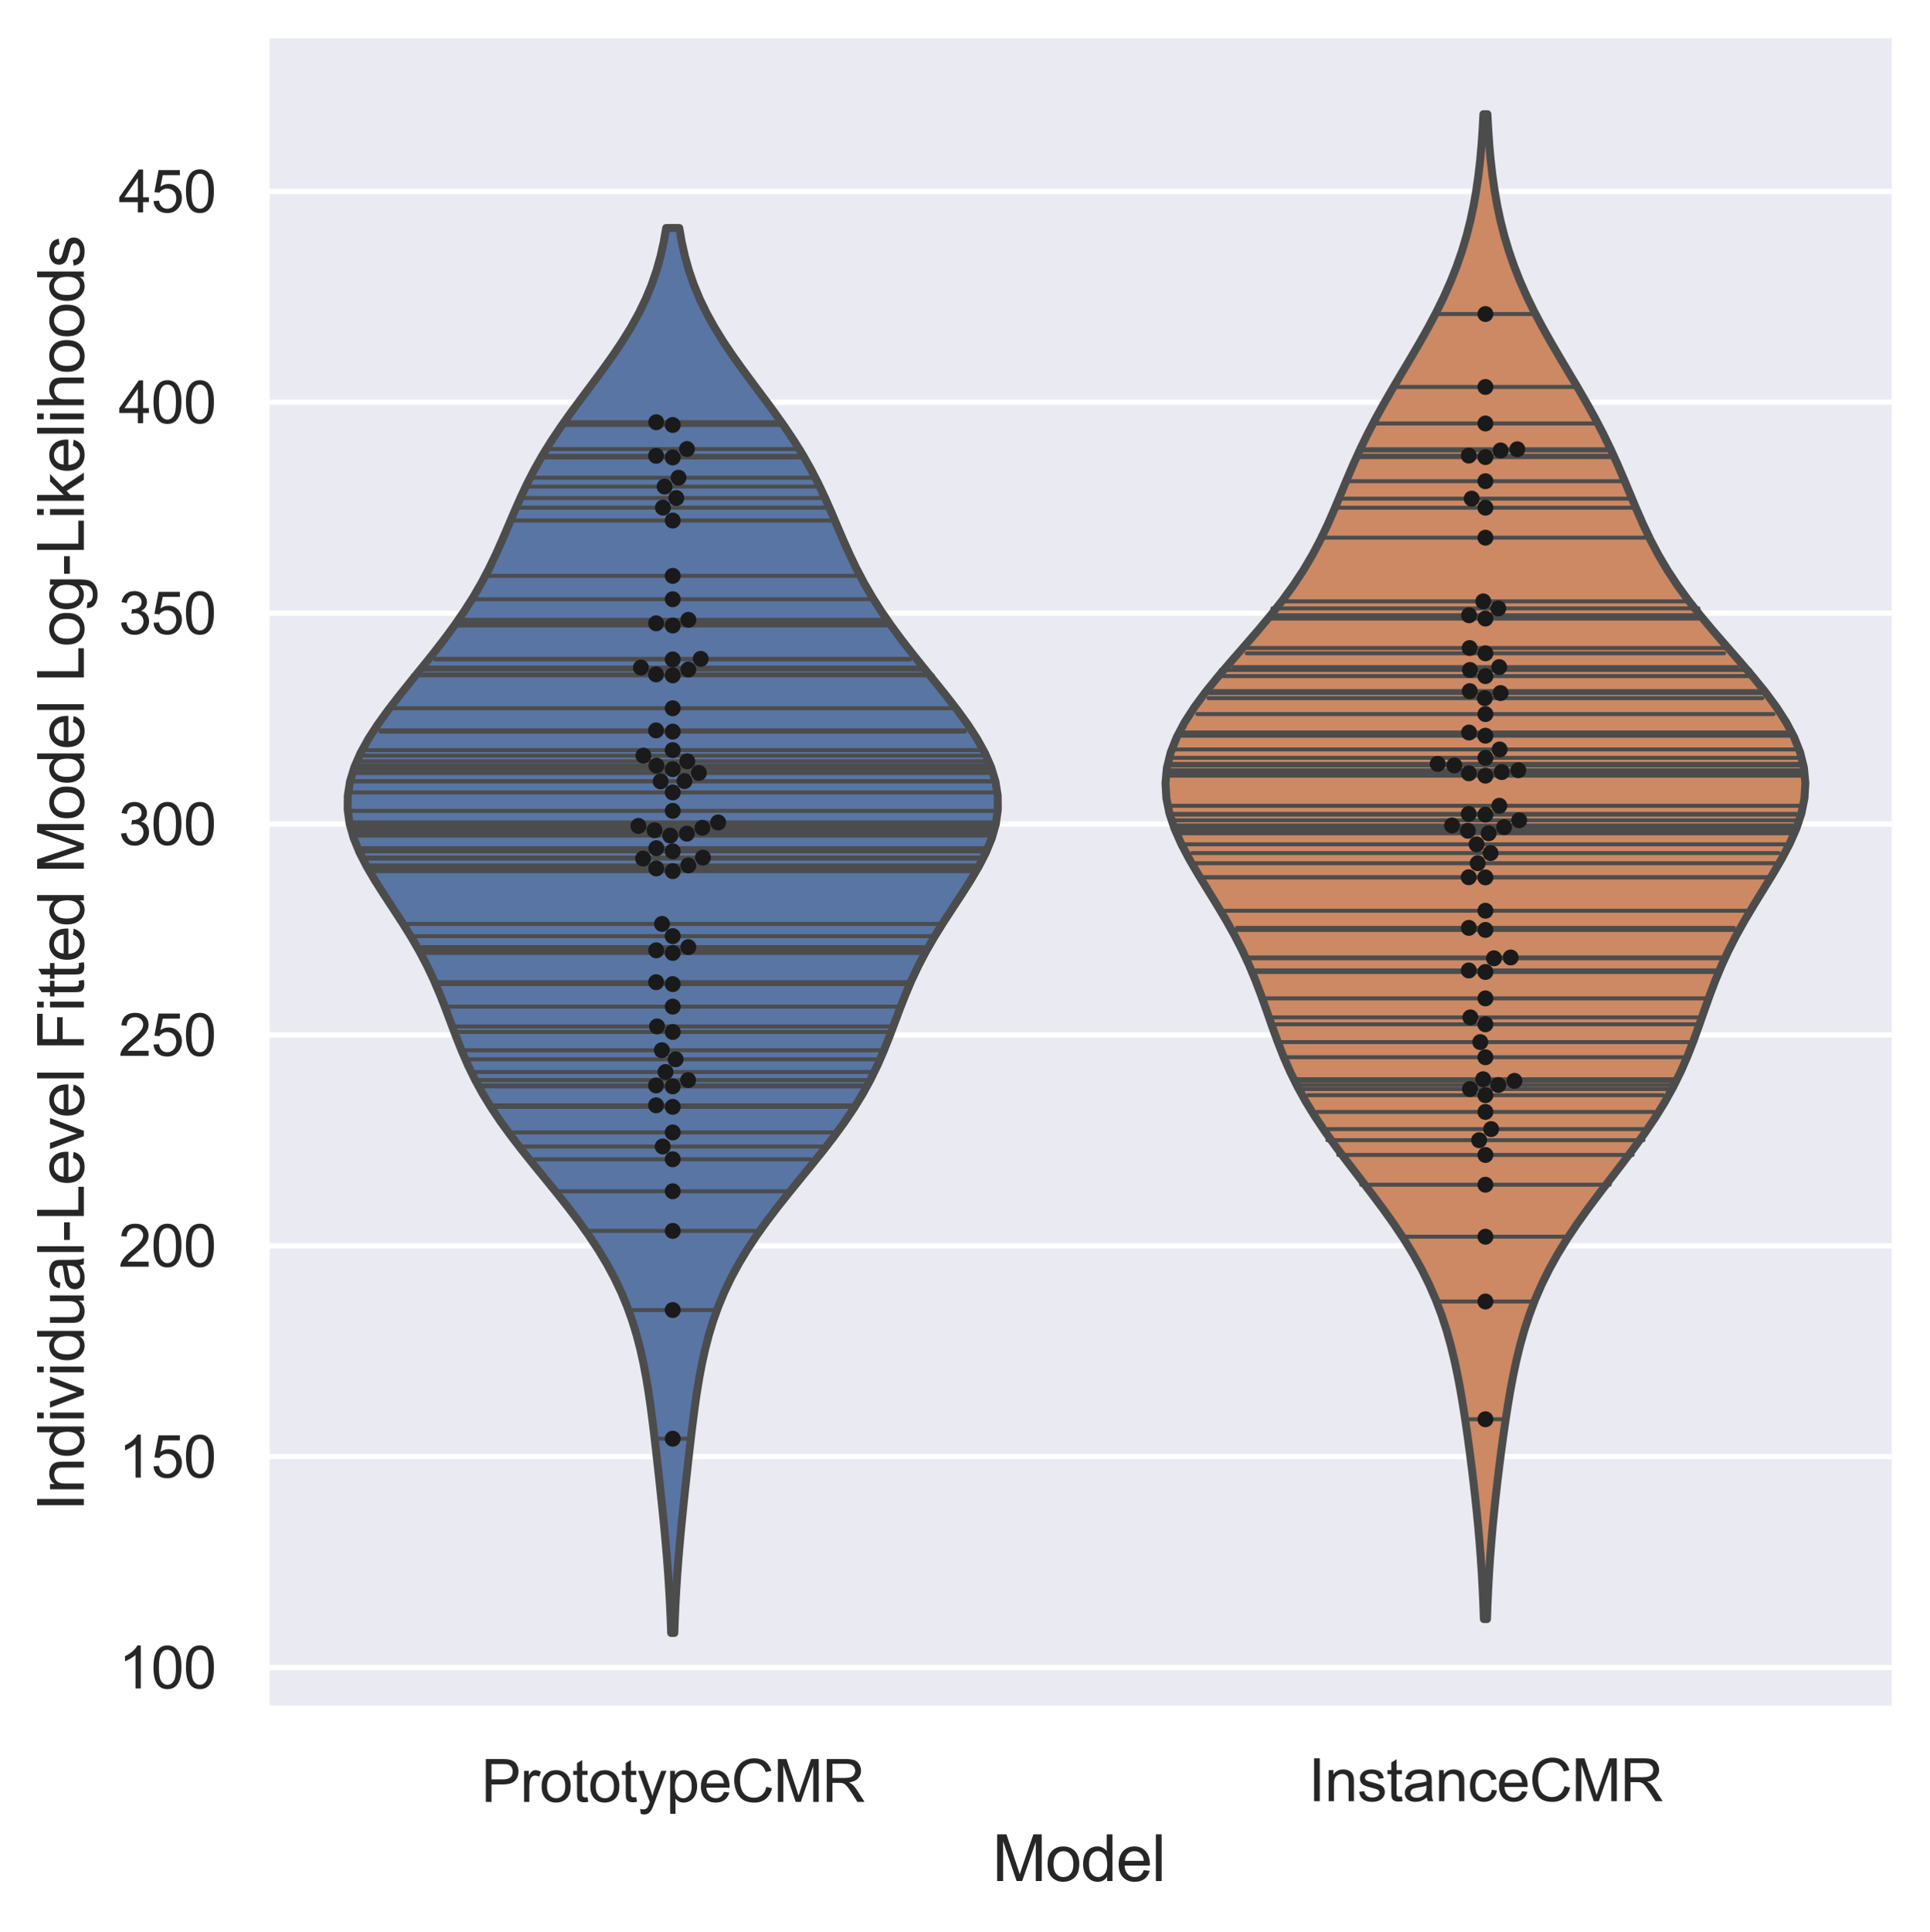 <?xml version="1.0" encoding="utf-8" standalone="no"?>
<!DOCTYPE svg PUBLIC "-//W3C//DTD SVG 1.1//EN"
  "http://www.w3.org/Graphics/SVG/1.1/DTD/svg11.dtd">
<svg height="363.73pt" version="1.1" viewBox="0 0 363.446 363.73" width="363.446pt" xmlns="http://www.w3.org/2000/svg" xmlns:xlink="http://www.w3.org/1999/xlink">
 <defs>
  <style type="text/css">*{stroke-linecap:butt;stroke-linejoin:round;}</style>
 </defs>
 <g id="figure_1">
  <g id="patch_1">
   <path d="M 0 363.73 
L 363.446 363.73 
L 363.446 0 
L 0 0 
z
" style="fill:#ffffff;"/>
  </g>
  <g id="axes_1">
   <g id="patch_2">
    <path d="M 50.166 321.733 
L 356.246 321.733 
L 356.246 7.2 
L 50.166 7.2 
z
" style="fill:#eaeaf2;"/>
   </g>
   <g id="matplotlib.axis_1">
    <g id="xtick_1">
     <g id="text_1">
      <!-- PrototypeCMR -->
      <g style="fill:#262626;" transform="translate(90.621 339.241)scale(0.11 -0.11)">
       <defs>
        <path d="M 494 0 
L 494 4581 
L 2222 4581 
Q 2678 4581 2919 4538 
Q 3256 4481 3484 4323 
Q 3713 4166 3852 3881 
Q 3991 3597 3991 3256 
Q 3991 2672 3619 2267 
Q 3247 1863 2275 1863 
L 1100 1863 
L 1100 0 
L 494 0 
z
M 1100 2403 
L 2284 2403 
Q 2872 2403 3119 2622 
Q 3366 2841 3366 3238 
Q 3366 3525 3220 3729 
Q 3075 3934 2838 4000 
Q 2684 4041 2272 4041 
L 1100 4041 
L 1100 2403 
z
" id="ArialMT-50" transform="scale(0.016)"/>
        <path d="M 416 0 
L 416 3319 
L 922 3319 
L 922 2816 
Q 1116 3169 1280 3281 
Q 1444 3394 1641 3394 
Q 1925 3394 2219 3213 
L 2025 2691 
Q 1819 2813 1613 2813 
Q 1428 2813 1281 2702 
Q 1134 2591 1072 2394 
Q 978 2094 978 1738 
L 978 0 
L 416 0 
z
" id="ArialMT-72" transform="scale(0.016)"/>
        <path d="M 213 1659 
Q 213 2581 725 3025 
Q 1153 3394 1769 3394 
Q 2453 3394 2887 2945 
Q 3322 2497 3322 1706 
Q 3322 1066 3130 698 
Q 2938 331 2570 128 
Q 2203 -75 1769 -75 
Q 1072 -75 642 372 
Q 213 819 213 1659 
z
M 791 1659 
Q 791 1022 1069 705 
Q 1347 388 1769 388 
Q 2188 388 2466 706 
Q 2744 1025 2744 1678 
Q 2744 2294 2464 2611 
Q 2184 2928 1769 2928 
Q 1347 2928 1069 2612 
Q 791 2297 791 1659 
z
" id="ArialMT-6f" transform="scale(0.016)"/>
        <path d="M 1650 503 
L 1731 6 
Q 1494 -44 1306 -44 
Q 1000 -44 831 53 
Q 663 150 594 308 
Q 525 466 525 972 
L 525 2881 
L 113 2881 
L 113 3319 
L 525 3319 
L 525 4141 
L 1084 4478 
L 1084 3319 
L 1650 3319 
L 1650 2881 
L 1084 2881 
L 1084 941 
Q 1084 700 1114 631 
Q 1144 563 1211 522 
Q 1278 481 1403 481 
Q 1497 481 1650 503 
z
" id="ArialMT-74" transform="scale(0.016)"/>
        <path d="M 397 -1278 
L 334 -750 
Q 519 -800 656 -800 
Q 844 -800 956 -737 
Q 1069 -675 1141 -563 
Q 1194 -478 1313 -144 
Q 1328 -97 1363 -6 
L 103 3319 
L 709 3319 
L 1400 1397 
Q 1534 1031 1641 628 
Q 1738 1016 1872 1384 
L 2581 3319 
L 3144 3319 
L 1881 -56 
Q 1678 -603 1566 -809 
Q 1416 -1088 1222 -1217 
Q 1028 -1347 759 -1347 
Q 597 -1347 397 -1278 
z
" id="ArialMT-79" transform="scale(0.016)"/>
        <path d="M 422 -1272 
L 422 3319 
L 934 3319 
L 934 2888 
Q 1116 3141 1344 3267 
Q 1572 3394 1897 3394 
Q 2322 3394 2647 3175 
Q 2972 2956 3137 2557 
Q 3303 2159 3303 1684 
Q 3303 1175 3120 767 
Q 2938 359 2589 142 
Q 2241 -75 1856 -75 
Q 1575 -75 1351 44 
Q 1128 163 984 344 
L 984 -1272 
L 422 -1272 
z
M 931 1641 
Q 931 1000 1190 694 
Q 1450 388 1819 388 
Q 2194 388 2461 705 
Q 2728 1022 2728 1688 
Q 2728 2322 2467 2637 
Q 2206 2953 1844 2953 
Q 1484 2953 1207 2617 
Q 931 2281 931 1641 
z
" id="ArialMT-70" transform="scale(0.016)"/>
        <path d="M 2694 1069 
L 3275 997 
Q 3138 488 2766 206 
Q 2394 -75 1816 -75 
Q 1088 -75 661 373 
Q 234 822 234 1631 
Q 234 2469 665 2931 
Q 1097 3394 1784 3394 
Q 2450 3394 2872 2941 
Q 3294 2488 3294 1666 
Q 3294 1616 3291 1516 
L 816 1516 
Q 847 969 1125 678 
Q 1403 388 1819 388 
Q 2128 388 2347 550 
Q 2566 713 2694 1069 
z
M 847 1978 
L 2700 1978 
Q 2663 2397 2488 2606 
Q 2219 2931 1791 2931 
Q 1403 2931 1139 2672 
Q 875 2413 847 1978 
z
" id="ArialMT-65" transform="scale(0.016)"/>
        <path d="M 3763 1606 
L 4369 1453 
Q 4178 706 3683 314 
Q 3188 -78 2472 -78 
Q 1731 -78 1267 223 
Q 803 525 561 1097 
Q 319 1669 319 2325 
Q 319 3041 592 3573 
Q 866 4106 1370 4382 
Q 1875 4659 2481 4659 
Q 3169 4659 3637 4309 
Q 4106 3959 4291 3325 
L 3694 3184 
Q 3534 3684 3231 3912 
Q 2928 4141 2469 4141 
Q 1941 4141 1586 3887 
Q 1231 3634 1087 3207 
Q 944 2781 944 2328 
Q 944 1744 1114 1308 
Q 1284 872 1643 656 
Q 2003 441 2422 441 
Q 2931 441 3284 734 
Q 3638 1028 3763 1606 
z
" id="ArialMT-43" transform="scale(0.016)"/>
        <path d="M 475 0 
L 475 4581 
L 1388 4581 
L 2472 1338 
Q 2622 884 2691 659 
Q 2769 909 2934 1394 
L 4031 4581 
L 4847 4581 
L 4847 0 
L 4263 0 
L 4263 3834 
L 2931 0 
L 2384 0 
L 1059 3900 
L 1059 0 
L 475 0 
z
" id="ArialMT-4d" transform="scale(0.016)"/>
        <path d="M 503 0 
L 503 4581 
L 2534 4581 
Q 3147 4581 3465 4457 
Q 3784 4334 3975 4021 
Q 4166 3709 4166 3331 
Q 4166 2844 3850 2509 
Q 3534 2175 2875 2084 
Q 3116 1969 3241 1856 
Q 3506 1613 3744 1247 
L 4541 0 
L 3778 0 
L 3172 953 
Q 2906 1366 2734 1584 
Q 2563 1803 2427 1890 
Q 2291 1978 2150 2013 
Q 2047 2034 1813 2034 
L 1109 2034 
L 1109 0 
L 503 0 
z
M 1109 2559 
L 2413 2559 
Q 2828 2559 3062 2645 
Q 3297 2731 3419 2920 
Q 3541 3109 3541 3331 
Q 3541 3656 3305 3865 
Q 3069 4075 2559 4075 
L 1109 4075 
L 1109 2559 
z
" id="ArialMT-52" transform="scale(0.016)"/>
       </defs>
       <use xlink:href="#ArialMT-50"/>
       <use x="66.699" xlink:href="#ArialMT-72"/>
       <use x="100" xlink:href="#ArialMT-6f"/>
       <use x="155.615" xlink:href="#ArialMT-74"/>
       <use x="183.398" xlink:href="#ArialMT-6f"/>
       <use x="239.014" xlink:href="#ArialMT-74"/>
       <use x="266.797" xlink:href="#ArialMT-79"/>
       <use x="316.797" xlink:href="#ArialMT-70"/>
       <use x="372.412" xlink:href="#ArialMT-65"/>
       <use x="428.027" xlink:href="#ArialMT-43"/>
       <use x="500.244" xlink:href="#ArialMT-4d"/>
       <use x="583.545" xlink:href="#ArialMT-52"/>
      </g>
     </g>
    </g>
    <g id="xtick_2">
     <g id="text_2">
      <!-- InstanceCMR -->
      <g style="fill:#262626;" transform="translate(246.411 339.107)scale(0.11 -0.11)">
       <defs>
        <path d="M 597 0 
L 597 4581 
L 1203 4581 
L 1203 0 
L 597 0 
z
" id="ArialMT-49" transform="scale(0.016)"/>
        <path d="M 422 0 
L 422 3319 
L 928 3319 
L 928 2847 
Q 1294 3394 1984 3394 
Q 2284 3394 2536 3286 
Q 2788 3178 2913 3003 
Q 3038 2828 3088 2588 
Q 3119 2431 3119 2041 
L 3119 0 
L 2556 0 
L 2556 2019 
Q 2556 2363 2490 2533 
Q 2425 2703 2258 2804 
Q 2091 2906 1866 2906 
Q 1506 2906 1245 2678 
Q 984 2450 984 1813 
L 984 0 
L 422 0 
z
" id="ArialMT-6e" transform="scale(0.016)"/>
        <path d="M 197 991 
L 753 1078 
Q 800 744 1014 566 
Q 1228 388 1613 388 
Q 2000 388 2187 545 
Q 2375 703 2375 916 
Q 2375 1106 2209 1216 
Q 2094 1291 1634 1406 
Q 1016 1563 777 1677 
Q 538 1791 414 1992 
Q 291 2194 291 2438 
Q 291 2659 392 2848 
Q 494 3038 669 3163 
Q 800 3259 1026 3326 
Q 1253 3394 1513 3394 
Q 1903 3394 2198 3281 
Q 2494 3169 2634 2976 
Q 2775 2784 2828 2463 
L 2278 2388 
Q 2241 2644 2061 2787 
Q 1881 2931 1553 2931 
Q 1166 2931 1000 2803 
Q 834 2675 834 2503 
Q 834 2394 903 2306 
Q 972 2216 1119 2156 
Q 1203 2125 1616 2013 
Q 2213 1853 2448 1751 
Q 2684 1650 2818 1456 
Q 2953 1263 2953 975 
Q 2953 694 2789 445 
Q 2625 197 2315 61 
Q 2006 -75 1616 -75 
Q 969 -75 630 194 
Q 291 463 197 991 
z
" id="ArialMT-73" transform="scale(0.016)"/>
        <path d="M 2588 409 
Q 2275 144 1986 34 
Q 1697 -75 1366 -75 
Q 819 -75 525 192 
Q 231 459 231 875 
Q 231 1119 342 1320 
Q 453 1522 633 1644 
Q 813 1766 1038 1828 
Q 1203 1872 1538 1913 
Q 2219 1994 2541 2106 
Q 2544 2222 2544 2253 
Q 2544 2597 2384 2738 
Q 2169 2928 1744 2928 
Q 1347 2928 1158 2789 
Q 969 2650 878 2297 
L 328 2372 
Q 403 2725 575 2942 
Q 747 3159 1072 3276 
Q 1397 3394 1825 3394 
Q 2250 3394 2515 3294 
Q 2781 3194 2906 3042 
Q 3031 2891 3081 2659 
Q 3109 2516 3109 2141 
L 3109 1391 
Q 3109 606 3145 398 
Q 3181 191 3288 0 
L 2700 0 
Q 2613 175 2588 409 
z
M 2541 1666 
Q 2234 1541 1622 1453 
Q 1275 1403 1131 1340 
Q 988 1278 909 1158 
Q 831 1038 831 891 
Q 831 666 1001 516 
Q 1172 366 1500 366 
Q 1825 366 2078 508 
Q 2331 650 2450 897 
Q 2541 1088 2541 1459 
L 2541 1666 
z
" id="ArialMT-61" transform="scale(0.016)"/>
        <path d="M 2588 1216 
L 3141 1144 
Q 3050 572 2676 248 
Q 2303 -75 1759 -75 
Q 1078 -75 664 370 
Q 250 816 250 1647 
Q 250 2184 428 2587 
Q 606 2991 970 3192 
Q 1334 3394 1763 3394 
Q 2303 3394 2647 3120 
Q 2991 2847 3088 2344 
L 2541 2259 
Q 2463 2594 2264 2762 
Q 2066 2931 1784 2931 
Q 1359 2931 1093 2626 
Q 828 2322 828 1663 
Q 828 994 1084 691 
Q 1341 388 1753 388 
Q 2084 388 2306 591 
Q 2528 794 2588 1216 
z
" id="ArialMT-63" transform="scale(0.016)"/>
       </defs>
       <use xlink:href="#ArialMT-49"/>
       <use x="27.783" xlink:href="#ArialMT-6e"/>
       <use x="83.398" xlink:href="#ArialMT-73"/>
       <use x="133.398" xlink:href="#ArialMT-74"/>
       <use x="161.182" xlink:href="#ArialMT-61"/>
       <use x="216.797" xlink:href="#ArialMT-6e"/>
       <use x="272.412" xlink:href="#ArialMT-63"/>
       <use x="322.412" xlink:href="#ArialMT-65"/>
       <use x="378.027" xlink:href="#ArialMT-43"/>
       <use x="450.244" xlink:href="#ArialMT-4d"/>
       <use x="533.545" xlink:href="#ArialMT-52"/>
      </g>
     </g>
    </g>
    <g id="text_3">
     <!-- Model -->
     <g style="fill:#262626;" transform="translate(186.865 354.145)scale(0.12 -0.12)">
      <defs>
       <path d="M 2575 0 
L 2575 419 
Q 2259 -75 1647 -75 
Q 1250 -75 917 144 
Q 584 363 401 755 
Q 219 1147 219 1656 
Q 219 2153 384 2558 
Q 550 2963 881 3178 
Q 1213 3394 1622 3394 
Q 1922 3394 2156 3267 
Q 2391 3141 2538 2938 
L 2538 4581 
L 3097 4581 
L 3097 0 
L 2575 0 
z
M 797 1656 
Q 797 1019 1065 703 
Q 1334 388 1700 388 
Q 2069 388 2326 689 
Q 2584 991 2584 1609 
Q 2584 2291 2321 2609 
Q 2059 2928 1675 2928 
Q 1300 2928 1048 2622 
Q 797 2316 797 1656 
z
" id="ArialMT-64" transform="scale(0.016)"/>
       <path d="M 409 0 
L 409 4581 
L 972 4581 
L 972 0 
L 409 0 
z
" id="ArialMT-6c" transform="scale(0.016)"/>
      </defs>
      <use xlink:href="#ArialMT-4d"/>
      <use x="83.301" xlink:href="#ArialMT-6f"/>
      <use x="138.916" xlink:href="#ArialMT-64"/>
      <use x="194.531" xlink:href="#ArialMT-65"/>
      <use x="250.146" xlink:href="#ArialMT-6c"/>
     </g>
    </g>
   </g>
   <g id="matplotlib.axis_2">
    <g id="ytick_1">
     <g id="line2d_1">
      <path clip-path="url(#pa349ad9768)" d="M 50.166 313.946 
L 356.246 313.946 
" style="fill:none;stroke:#ffffff;stroke-linecap:round;"/>
     </g>
     <g id="text_4">
      <!-- 100 -->
      <g style="fill:#262626;" transform="translate(22.315 317.883)scale(0.11 -0.11)">
       <defs>
        <path d="M 2384 0 
L 1822 0 
L 1822 3584 
Q 1619 3391 1289 3197 
Q 959 3003 697 2906 
L 697 3450 
Q 1169 3672 1522 3987 
Q 1875 4303 2022 4600 
L 2384 4600 
L 2384 0 
z
" id="ArialMT-31" transform="scale(0.016)"/>
        <path d="M 266 2259 
Q 266 3072 433 3567 
Q 600 4063 929 4331 
Q 1259 4600 1759 4600 
Q 2128 4600 2406 4451 
Q 2684 4303 2865 4023 
Q 3047 3744 3150 3342 
Q 3253 2941 3253 2259 
Q 3253 1453 3087 958 
Q 2922 463 2592 192 
Q 2263 -78 1759 -78 
Q 1097 -78 719 397 
Q 266 969 266 2259 
z
M 844 2259 
Q 844 1131 1108 757 
Q 1372 384 1759 384 
Q 2147 384 2411 759 
Q 2675 1134 2675 2259 
Q 2675 3391 2411 3762 
Q 2147 4134 1753 4134 
Q 1366 4134 1134 3806 
Q 844 3388 844 2259 
z
" id="ArialMT-30" transform="scale(0.016)"/>
       </defs>
       <use xlink:href="#ArialMT-31"/>
       <use x="55.615" xlink:href="#ArialMT-30"/>
       <use x="111.23" xlink:href="#ArialMT-30"/>
      </g>
     </g>
    </g>
    <g id="ytick_2">
     <g id="line2d_2">
      <path clip-path="url(#pa349ad9768)" d="M 50.166 274.245 
L 356.246 274.245 
" style="fill:none;stroke:#ffffff;stroke-linecap:round;"/>
     </g>
     <g id="text_5">
      <!-- 150 -->
      <g style="fill:#262626;" transform="translate(22.315 278.182)scale(0.11 -0.11)">
       <defs>
        <path d="M 266 1200 
L 856 1250 
Q 922 819 1161 601 
Q 1400 384 1738 384 
Q 2144 384 2425 690 
Q 2706 997 2706 1503 
Q 2706 1984 2436 2262 
Q 2166 2541 1728 2541 
Q 1456 2541 1237 2417 
Q 1019 2294 894 2097 
L 366 2166 
L 809 4519 
L 3088 4519 
L 3088 3981 
L 1259 3981 
L 1013 2750 
Q 1425 3038 1878 3038 
Q 2478 3038 2890 2622 
Q 3303 2206 3303 1553 
Q 3303 931 2941 478 
Q 2500 -78 1738 -78 
Q 1113 -78 717 272 
Q 322 622 266 1200 
z
" id="ArialMT-35" transform="scale(0.016)"/>
       </defs>
       <use xlink:href="#ArialMT-31"/>
       <use x="55.615" xlink:href="#ArialMT-35"/>
       <use x="111.23" xlink:href="#ArialMT-30"/>
      </g>
     </g>
    </g>
    <g id="ytick_3">
     <g id="line2d_3">
      <path clip-path="url(#pa349ad9768)" d="M 50.166 234.544 
L 356.246 234.544 
" style="fill:none;stroke:#ffffff;stroke-linecap:round;"/>
     </g>
     <g id="text_6">
      <!-- 200 -->
      <g style="fill:#262626;" transform="translate(22.315 238.481)scale(0.11 -0.11)">
       <defs>
        <path d="M 3222 541 
L 3222 0 
L 194 0 
Q 188 203 259 391 
Q 375 700 629 1000 
Q 884 1300 1366 1694 
Q 2113 2306 2375 2664 
Q 2638 3022 2638 3341 
Q 2638 3675 2398 3904 
Q 2159 4134 1775 4134 
Q 1369 4134 1125 3890 
Q 881 3647 878 3216 
L 300 3275 
Q 359 3922 746 4261 
Q 1134 4600 1788 4600 
Q 2447 4600 2831 4234 
Q 3216 3869 3216 3328 
Q 3216 3053 3103 2787 
Q 2991 2522 2730 2228 
Q 2469 1934 1863 1422 
Q 1356 997 1212 845 
Q 1069 694 975 541 
L 3222 541 
z
" id="ArialMT-32" transform="scale(0.016)"/>
       </defs>
       <use xlink:href="#ArialMT-32"/>
       <use x="55.615" xlink:href="#ArialMT-30"/>
       <use x="111.23" xlink:href="#ArialMT-30"/>
      </g>
     </g>
    </g>
    <g id="ytick_4">
     <g id="line2d_4">
      <path clip-path="url(#pa349ad9768)" d="M 50.166 194.844 
L 356.246 194.844 
" style="fill:none;stroke:#ffffff;stroke-linecap:round;"/>
     </g>
     <g id="text_7">
      <!-- 250 -->
      <g style="fill:#262626;" transform="translate(22.315 198.78)scale(0.11 -0.11)">
       <use xlink:href="#ArialMT-32"/>
       <use x="55.615" xlink:href="#ArialMT-35"/>
       <use x="111.23" xlink:href="#ArialMT-30"/>
      </g>
     </g>
    </g>
    <g id="ytick_5">
     <g id="line2d_5">
      <path clip-path="url(#pa349ad9768)" d="M 50.166 155.143 
L 356.246 155.143 
" style="fill:none;stroke:#ffffff;stroke-linecap:round;"/>
     </g>
     <g id="text_8">
      <!-- 300 -->
      <g style="fill:#262626;" transform="translate(22.315 159.079)scale(0.11 -0.11)">
       <defs>
        <path d="M 269 1209 
L 831 1284 
Q 928 806 1161 595 
Q 1394 384 1728 384 
Q 2125 384 2398 659 
Q 2672 934 2672 1341 
Q 2672 1728 2419 1979 
Q 2166 2231 1775 2231 
Q 1616 2231 1378 2169 
L 1441 2663 
Q 1497 2656 1531 2656 
Q 1891 2656 2178 2843 
Q 2466 3031 2466 3422 
Q 2466 3731 2256 3934 
Q 2047 4138 1716 4138 
Q 1388 4138 1169 3931 
Q 950 3725 888 3313 
L 325 3413 
Q 428 3978 793 4289 
Q 1159 4600 1703 4600 
Q 2078 4600 2393 4439 
Q 2709 4278 2876 4000 
Q 3044 3722 3044 3409 
Q 3044 3113 2884 2869 
Q 2725 2625 2413 2481 
Q 2819 2388 3044 2092 
Q 3269 1797 3269 1353 
Q 3269 753 2831 336 
Q 2394 -81 1725 -81 
Q 1122 -81 723 278 
Q 325 638 269 1209 
z
" id="ArialMT-33" transform="scale(0.016)"/>
       </defs>
       <use xlink:href="#ArialMT-33"/>
       <use x="55.615" xlink:href="#ArialMT-30"/>
       <use x="111.23" xlink:href="#ArialMT-30"/>
      </g>
     </g>
    </g>
    <g id="ytick_6">
     <g id="line2d_6">
      <path clip-path="url(#pa349ad9768)" d="M 50.166 115.442 
L 356.246 115.442 
" style="fill:none;stroke:#ffffff;stroke-linecap:round;"/>
     </g>
     <g id="text_9">
      <!-- 350 -->
      <g style="fill:#262626;" transform="translate(22.315 119.379)scale(0.11 -0.11)">
       <use xlink:href="#ArialMT-33"/>
       <use x="55.615" xlink:href="#ArialMT-35"/>
       <use x="111.23" xlink:href="#ArialMT-30"/>
      </g>
     </g>
    </g>
    <g id="ytick_7">
     <g id="line2d_7">
      <path clip-path="url(#pa349ad9768)" d="M 50.166 75.741 
L 356.246 75.741 
" style="fill:none;stroke:#ffffff;stroke-linecap:round;"/>
     </g>
     <g id="text_10">
      <!-- 400 -->
      <g style="fill:#262626;" transform="translate(22.315 79.678)scale(0.11 -0.11)">
       <defs>
        <path d="M 2069 0 
L 2069 1097 
L 81 1097 
L 81 1613 
L 2172 4581 
L 2631 4581 
L 2631 1613 
L 3250 1613 
L 3250 1097 
L 2631 1097 
L 2631 0 
L 2069 0 
z
M 2069 1613 
L 2069 3678 
L 634 1613 
L 2069 1613 
z
" id="ArialMT-34" transform="scale(0.016)"/>
       </defs>
       <use xlink:href="#ArialMT-34"/>
       <use x="55.615" xlink:href="#ArialMT-30"/>
       <use x="111.23" xlink:href="#ArialMT-30"/>
      </g>
     </g>
    </g>
    <g id="ytick_8">
     <g id="line2d_8">
      <path clip-path="url(#pa349ad9768)" d="M 50.166 36.04 
L 356.246 36.04 
" style="fill:none;stroke:#ffffff;stroke-linecap:round;"/>
     </g>
     <g id="text_11">
      <!-- 450 -->
      <g style="fill:#262626;" transform="translate(22.315 39.977)scale(0.11 -0.11)">
       <use xlink:href="#ArialMT-34"/>
       <use x="55.615" xlink:href="#ArialMT-35"/>
       <use x="111.23" xlink:href="#ArialMT-30"/>
      </g>
     </g>
    </g>
    <g id="text_12">
     <!-- Individual-Level Fitted Model Log-Likelihoods -->
     <g style="fill:#262626;" transform="translate(15.789 284.528)rotate(-90)scale(0.12 -0.12)">
      <defs>
       <path d="M 425 3934 
L 425 4581 
L 988 4581 
L 988 3934 
L 425 3934 
z
M 425 0 
L 425 3319 
L 988 3319 
L 988 0 
L 425 0 
z
" id="ArialMT-69" transform="scale(0.016)"/>
       <path d="M 1344 0 
L 81 3319 
L 675 3319 
L 1388 1331 
Q 1503 1009 1600 663 
Q 1675 925 1809 1294 
L 2547 3319 
L 3125 3319 
L 1869 0 
L 1344 0 
z
" id="ArialMT-76" transform="scale(0.016)"/>
       <path d="M 2597 0 
L 2597 488 
Q 2209 -75 1544 -75 
Q 1250 -75 995 37 
Q 741 150 617 320 
Q 494 491 444 738 
Q 409 903 409 1263 
L 409 3319 
L 972 3319 
L 972 1478 
Q 972 1038 1006 884 
Q 1059 663 1231 536 
Q 1403 409 1656 409 
Q 1909 409 2131 539 
Q 2353 669 2445 892 
Q 2538 1116 2538 1541 
L 2538 3319 
L 3100 3319 
L 3100 0 
L 2597 0 
z
" id="ArialMT-75" transform="scale(0.016)"/>
       <path d="M 203 1375 
L 203 1941 
L 1931 1941 
L 1931 1375 
L 203 1375 
z
" id="ArialMT-2d" transform="scale(0.016)"/>
       <path d="M 469 0 
L 469 4581 
L 1075 4581 
L 1075 541 
L 3331 541 
L 3331 0 
L 469 0 
z
" id="ArialMT-4c" transform="scale(0.016)"/>
       <path id="ArialMT-20" transform="scale(0.016)"/>
       <path d="M 525 0 
L 525 4581 
L 3616 4581 
L 3616 4041 
L 1131 4041 
L 1131 2622 
L 3281 2622 
L 3281 2081 
L 1131 2081 
L 1131 0 
L 525 0 
z
" id="ArialMT-46" transform="scale(0.016)"/>
       <path d="M 319 -275 
L 866 -356 
Q 900 -609 1056 -725 
Q 1266 -881 1628 -881 
Q 2019 -881 2231 -725 
Q 2444 -569 2519 -288 
Q 2563 -116 2559 434 
Q 2191 0 1641 0 
Q 956 0 581 494 
Q 206 988 206 1678 
Q 206 2153 378 2554 
Q 550 2956 876 3175 
Q 1203 3394 1644 3394 
Q 2231 3394 2613 2919 
L 2613 3319 
L 3131 3319 
L 3131 450 
Q 3131 -325 2973 -648 
Q 2816 -972 2473 -1159 
Q 2131 -1347 1631 -1347 
Q 1038 -1347 672 -1080 
Q 306 -813 319 -275 
z
M 784 1719 
Q 784 1066 1043 766 
Q 1303 466 1694 466 
Q 2081 466 2343 764 
Q 2606 1063 2606 1700 
Q 2606 2309 2336 2618 
Q 2066 2928 1684 2928 
Q 1309 2928 1046 2623 
Q 784 2319 784 1719 
z
" id="ArialMT-67" transform="scale(0.016)"/>
       <path d="M 425 0 
L 425 4581 
L 988 4581 
L 988 1969 
L 2319 3319 
L 3047 3319 
L 1778 2088 
L 3175 0 
L 2481 0 
L 1384 1697 
L 988 1316 
L 988 0 
L 425 0 
z
" id="ArialMT-6b" transform="scale(0.016)"/>
       <path d="M 422 0 
L 422 4581 
L 984 4581 
L 984 2938 
Q 1378 3394 1978 3394 
Q 2347 3394 2619 3248 
Q 2891 3103 3008 2847 
Q 3125 2591 3125 2103 
L 3125 0 
L 2563 0 
L 2563 2103 
Q 2563 2525 2380 2717 
Q 2197 2909 1863 2909 
Q 1613 2909 1392 2779 
Q 1172 2650 1078 2428 
Q 984 2206 984 1816 
L 984 0 
L 422 0 
z
" id="ArialMT-68" transform="scale(0.016)"/>
      </defs>
      <use xlink:href="#ArialMT-49"/>
      <use x="27.783" xlink:href="#ArialMT-6e"/>
      <use x="83.398" xlink:href="#ArialMT-64"/>
      <use x="139.014" xlink:href="#ArialMT-69"/>
      <use x="161.23" xlink:href="#ArialMT-76"/>
      <use x="211.23" xlink:href="#ArialMT-69"/>
      <use x="233.447" xlink:href="#ArialMT-64"/>
      <use x="289.062" xlink:href="#ArialMT-75"/>
      <use x="344.678" xlink:href="#ArialMT-61"/>
      <use x="400.293" xlink:href="#ArialMT-6c"/>
      <use x="422.51" xlink:href="#ArialMT-2d"/>
      <use x="455.811" xlink:href="#ArialMT-4c"/>
      <use x="511.426" xlink:href="#ArialMT-65"/>
      <use x="567.041" xlink:href="#ArialMT-76"/>
      <use x="617.041" xlink:href="#ArialMT-65"/>
      <use x="672.656" xlink:href="#ArialMT-6c"/>
      <use x="694.873" xlink:href="#ArialMT-20"/>
      <use x="722.656" xlink:href="#ArialMT-46"/>
      <use x="783.74" xlink:href="#ArialMT-69"/>
      <use x="805.957" xlink:href="#ArialMT-74"/>
      <use x="833.74" xlink:href="#ArialMT-74"/>
      <use x="861.523" xlink:href="#ArialMT-65"/>
      <use x="917.139" xlink:href="#ArialMT-64"/>
      <use x="972.754" xlink:href="#ArialMT-20"/>
      <use x="1000.537" xlink:href="#ArialMT-4d"/>
      <use x="1083.838" xlink:href="#ArialMT-6f"/>
      <use x="1139.453" xlink:href="#ArialMT-64"/>
      <use x="1195.068" xlink:href="#ArialMT-65"/>
      <use x="1250.684" xlink:href="#ArialMT-6c"/>
      <use x="1272.9" xlink:href="#ArialMT-20"/>
      <use x="1300.684" xlink:href="#ArialMT-4c"/>
      <use x="1356.299" xlink:href="#ArialMT-6f"/>
      <use x="1411.914" xlink:href="#ArialMT-67"/>
      <use x="1467.529" xlink:href="#ArialMT-2d"/>
      <use x="1500.83" xlink:href="#ArialMT-4c"/>
      <use x="1556.445" xlink:href="#ArialMT-69"/>
      <use x="1578.662" xlink:href="#ArialMT-6b"/>
      <use x="1628.662" xlink:href="#ArialMT-65"/>
      <use x="1684.277" xlink:href="#ArialMT-6c"/>
      <use x="1706.494" xlink:href="#ArialMT-69"/>
      <use x="1728.711" xlink:href="#ArialMT-68"/>
      <use x="1784.326" xlink:href="#ArialMT-6f"/>
      <use x="1839.941" xlink:href="#ArialMT-6f"/>
      <use x="1895.557" xlink:href="#ArialMT-64"/>
      <use x="1951.172" xlink:href="#ArialMT-73"/>
     </g>
    </g>
   </g>
   <g id="PolyCollection_1">
    <defs>
     <path d="M 126.983 -56.294 
L 126.389 -56.294 
L 126.29 -58.966 
L 126.169 -61.638 
L 126.022 -64.31 
L 125.851 -66.982 
L 125.654 -69.653 
L 125.434 -72.325 
L 125.194 -74.997 
L 124.935 -77.669 
L 124.663 -80.341 
L 124.381 -83.013 
L 124.092 -85.684 
L 123.797 -88.356 
L 123.495 -91.028 
L 123.184 -93.7 
L 122.857 -96.372 
L 122.505 -99.044 
L 122.117 -101.716 
L 121.677 -104.387 
L 121.17 -107.059 
L 120.577 -109.731 
L 119.88 -112.403 
L 119.062 -115.075 
L 118.106 -117.747 
L 116.997 -120.419 
L 115.725 -123.09 
L 114.285 -125.762 
L 112.677 -128.434 
L 110.909 -131.106 
L 108.997 -133.778 
L 106.964 -136.45 
L 104.842 -139.121 
L 102.669 -141.793 
L 100.488 -144.465 
L 98.344 -147.137 
L 96.279 -149.809 
L 94.332 -152.481 
L 92.533 -155.153 
L 90.899 -157.824 
L 89.436 -160.496 
L 88.134 -163.168 
L 86.969 -165.84 
L 85.905 -168.512 
L 84.895 -171.184 
L 83.891 -173.856 
L 82.841 -176.527 
L 81.702 -179.199 
L 80.441 -181.871 
L 79.04 -184.543 
L 77.501 -187.215 
L 75.843 -189.887 
L 74.108 -192.558 
L 72.354 -195.23 
L 70.65 -197.902 
L 69.074 -200.574 
L 67.704 -203.246 
L 66.609 -205.918 
L 65.851 -208.59 
L 65.47 -211.261 
L 65.491 -213.933 
L 65.915 -216.605 
L 66.728 -219.277 
L 67.895 -221.949 
L 69.372 -224.621 
L 71.104 -227.293 
L 73.032 -229.964 
L 75.097 -232.636 
L 77.239 -235.308 
L 79.406 -237.98 
L 81.548 -240.652 
L 83.621 -243.324 
L 85.592 -245.995 
L 87.434 -248.667 
L 89.131 -251.339 
L 90.679 -254.011 
L 92.086 -256.683 
L 93.371 -259.355 
L 94.566 -262.027 
L 95.709 -264.698 
L 96.848 -267.37 
L 98.026 -270.042 
L 99.288 -272.714 
L 100.665 -275.386 
L 102.179 -278.058 
L 103.836 -280.729 
L 105.626 -283.401 
L 107.524 -286.073 
L 109.495 -288.745 
L 111.493 -291.417 
L 113.471 -294.089 
L 115.379 -296.761 
L 117.176 -299.432 
L 118.826 -302.104 
L 120.306 -304.776 
L 121.601 -307.448 
L 122.708 -310.12 
L 123.632 -312.792 
L 124.386 -315.464 
L 124.986 -318.135 
L 125.454 -320.807 
L 127.918 -320.807 
L 127.918 -320.807 
L 128.386 -318.135 
L 128.987 -315.464 
L 129.74 -312.792 
L 130.664 -310.12 
L 131.771 -307.448 
L 133.066 -304.776 
L 134.546 -302.104 
L 136.196 -299.432 
L 137.993 -296.761 
L 139.902 -294.089 
L 141.879 -291.417 
L 143.877 -288.745 
L 145.848 -286.073 
L 147.746 -283.401 
L 149.537 -280.729 
L 151.193 -278.058 
L 152.707 -275.386 
L 154.085 -272.714 
L 155.346 -270.042 
L 156.524 -267.37 
L 157.663 -264.698 
L 158.807 -262.027 
L 160.001 -259.355 
L 161.286 -256.683 
L 162.693 -254.011 
L 164.241 -251.339 
L 165.938 -248.667 
L 167.78 -245.995 
L 169.751 -243.324 
L 171.825 -240.652 
L 173.966 -237.98 
L 176.133 -235.308 
L 178.276 -232.636 
L 180.34 -229.964 
L 182.269 -227.293 
L 184 -224.621 
L 185.477 -221.949 
L 186.644 -219.277 
L 187.457 -216.605 
L 187.881 -213.933 
L 187.902 -211.261 
L 187.522 -208.59 
L 186.763 -205.918 
L 185.669 -203.246 
L 184.298 -200.574 
L 182.722 -197.902 
L 181.018 -195.23 
L 179.264 -192.558 
L 177.529 -189.887 
L 175.872 -187.215 
L 174.332 -184.543 
L 172.931 -181.871 
L 171.67 -179.199 
L 170.531 -176.527 
L 169.481 -173.856 
L 168.477 -171.184 
L 167.468 -168.512 
L 166.403 -165.84 
L 165.238 -163.168 
L 163.936 -160.496 
L 162.473 -157.824 
L 160.84 -155.153 
L 159.04 -152.481 
L 157.093 -149.809 
L 155.028 -147.137 
L 152.884 -144.465 
L 150.703 -141.793 
L 148.53 -139.121 
L 146.408 -136.45 
L 144.376 -133.778 
L 142.463 -131.106 
L 140.695 -128.434 
L 139.087 -125.762 
L 137.647 -123.09 
L 136.375 -120.419 
L 135.267 -117.747 
L 134.31 -115.075 
L 133.492 -112.403 
L 132.795 -109.731 
L 132.202 -107.059 
L 131.695 -104.387 
L 131.255 -101.716 
L 130.867 -99.044 
L 130.515 -96.372 
L 130.188 -93.7 
L 129.877 -91.028 
L 129.576 -88.356 
L 129.281 -85.684 
L 128.991 -83.013 
L 128.709 -80.341 
L 128.437 -77.669 
L 128.179 -74.997 
L 127.938 -72.325 
L 127.718 -69.653 
L 127.521 -66.982 
L 127.35 -64.31 
L 127.204 -61.638 
L 127.082 -58.966 
L 126.983 -56.294 
z
" id="mfd2f194e37" style="stroke:#4c4c4c;stroke-width:1.5;"/>
    </defs>
    <g clip-path="url(#pa349ad9768)">
     <use style="fill:#5875a4;stroke:#4c4c4c;stroke-width:1.5;" x="0" xlink:href="#mfd2f194e37" y="363.73"/>
    </g>
   </g>
   <g id="PolyCollection_2">
    <defs>
     <path d="M 280.021 -58.905 
L 279.432 -58.905 
L 279.327 -61.767 
L 279.197 -64.628 
L 279.039 -67.49 
L 278.85 -70.352 
L 278.632 -73.214 
L 278.383 -76.076 
L 278.107 -78.938 
L 277.804 -81.8 
L 277.479 -84.662 
L 277.133 -87.524 
L 276.767 -90.386 
L 276.381 -93.248 
L 275.97 -96.109 
L 275.529 -98.971 
L 275.046 -101.833 
L 274.51 -104.695 
L 273.903 -107.557 
L 273.208 -110.419 
L 272.403 -113.281 
L 271.47 -116.143 
L 270.389 -119.005 
L 269.147 -121.867 
L 267.732 -124.728 
L 266.141 -127.59 
L 264.38 -130.452 
L 262.464 -133.314 
L 260.417 -136.176 
L 258.275 -139.038 
L 256.08 -141.9 
L 253.881 -144.762 
L 251.726 -147.624 
L 249.664 -150.486 
L 247.734 -153.348 
L 245.965 -156.209 
L 244.375 -159.071 
L 242.961 -161.933 
L 241.707 -164.795 
L 240.584 -167.657 
L 239.546 -170.519 
L 238.544 -173.381 
L 237.525 -176.243 
L 236.44 -179.105 
L 235.248 -181.967 
L 233.921 -184.829 
L 232.451 -187.69 
L 230.846 -190.552 
L 229.138 -193.414 
L 227.374 -196.276 
L 225.62 -199.138 
L 223.949 -202 
L 222.441 -204.862 
L 221.176 -207.724 
L 220.224 -210.586 
L 219.643 -213.448 
L 219.475 -216.309 
L 219.744 -219.171 
L 220.45 -222.033 
L 221.576 -224.895 
L 223.088 -227.757 
L 224.935 -230.619 
L 227.054 -233.481 
L 229.376 -236.343 
L 231.826 -239.205 
L 234.327 -242.067 
L 236.808 -244.929 
L 239.205 -247.79 
L 241.465 -250.652 
L 243.551 -253.514 
L 245.441 -256.376 
L 247.135 -259.238 
L 248.647 -262.1 
L 250.01 -264.962 
L 251.266 -267.824 
L 252.466 -270.686 
L 253.658 -273.548 
L 254.888 -276.41 
L 256.191 -279.271 
L 257.586 -282.133 
L 259.082 -284.995 
L 260.668 -287.857 
L 262.324 -290.719 
L 264.021 -293.581 
L 265.724 -296.443 
L 267.396 -299.305 
L 269.003 -302.167 
L 270.518 -305.029 
L 271.917 -307.89 
L 273.187 -310.752 
L 274.319 -313.614 
L 275.311 -316.476 
L 276.168 -319.338 
L 276.896 -322.2 
L 277.505 -325.062 
L 278.008 -327.924 
L 278.416 -330.786 
L 278.742 -333.648 
L 278.999 -336.51 
L 279.197 -339.371 
L 279.348 -342.233 
L 280.104 -342.233 
L 280.104 -342.233 
L 280.255 -339.371 
L 280.453 -336.51 
L 280.71 -333.648 
L 281.036 -330.786 
L 281.444 -327.924 
L 281.947 -325.062 
L 282.556 -322.2 
L 283.284 -319.338 
L 284.141 -316.476 
L 285.133 -313.614 
L 286.265 -310.752 
L 287.535 -307.89 
L 288.934 -305.029 
L 290.449 -302.167 
L 292.057 -299.305 
L 293.728 -296.443 
L 295.431 -293.581 
L 297.128 -290.719 
L 298.784 -287.857 
L 300.371 -284.995 
L 301.866 -282.133 
L 303.262 -279.271 
L 304.564 -276.41 
L 305.794 -273.548 
L 306.987 -270.686 
L 308.186 -267.824 
L 309.443 -264.962 
L 310.805 -262.1 
L 312.318 -259.238 
L 314.011 -256.376 
L 315.901 -253.514 
L 317.987 -250.652 
L 320.247 -247.79 
L 322.644 -244.929 
L 325.125 -242.067 
L 327.626 -239.205 
L 330.076 -236.343 
L 332.398 -233.481 
L 334.517 -230.619 
L 336.364 -227.757 
L 337.876 -224.895 
L 339.003 -222.033 
L 339.709 -219.171 
L 339.977 -216.309 
L 339.809 -213.448 
L 339.229 -210.586 
L 338.276 -207.724 
L 337.011 -204.862 
L 335.504 -202 
L 333.833 -199.138 
L 332.078 -196.276 
L 330.314 -193.414 
L 328.606 -190.552 
L 327.001 -187.69 
L 325.531 -184.829 
L 324.204 -181.967 
L 323.012 -179.105 
L 321.927 -176.243 
L 320.908 -173.381 
L 319.906 -170.519 
L 318.869 -167.657 
L 317.745 -164.795 
L 316.491 -161.933 
L 315.078 -159.071 
L 313.487 -156.209 
L 311.719 -153.348 
L 309.788 -150.486 
L 307.726 -147.624 
L 305.571 -144.762 
L 303.372 -141.9 
L 301.177 -139.038 
L 299.035 -136.176 
L 296.989 -133.314 
L 295.072 -130.452 
L 293.311 -127.59 
L 291.721 -124.728 
L 290.305 -121.867 
L 289.063 -119.005 
L 287.982 -116.143 
L 287.049 -113.281 
L 286.245 -110.419 
L 285.549 -107.557 
L 284.942 -104.695 
L 284.406 -101.833 
L 283.924 -98.971 
L 283.482 -96.109 
L 283.071 -93.248 
L 282.685 -90.386 
L 282.319 -87.524 
L 281.973 -84.662 
L 281.648 -81.8 
L 281.345 -78.938 
L 281.069 -76.076 
L 280.82 -73.214 
L 280.602 -70.352 
L 280.413 -67.49 
L 280.255 -64.628 
L 280.125 -61.767 
L 280.021 -58.905 
z
" id="m44c95f7f3d" style="stroke:#4c4c4c;stroke-width:1.5;"/>
    </defs>
    <g clip-path="url(#pa349ad9768)">
     <use style="fill:#cc8963;stroke:#4c4c4c;stroke-width:1.5;" x="0" xlink:href="#m44c95f7f3d" y="363.73"/>
    </g>
   </g>
   <g id="line2d_9">
    <path clip-path="url(#pa349ad9768)" d="M 67.21 157.317 
L 186.162 157.317 
" style="fill:none;stroke:#4c4c4c;stroke-linecap:round;stroke-width:0.75;"/>
   </g>
   <g id="line2d_10">
    <path clip-path="url(#pa349ad9768)" d="M 88.52 199.435 
L 164.853 199.435 
" style="fill:none;stroke:#4c4c4c;stroke-linecap:round;stroke-width:0.75;"/>
   </g>
   <g id="line2d_11">
    <path clip-path="url(#pa349ad9768)" d="M 81.999 124.153 
L 171.373 124.153 
" style="fill:none;stroke:#4c4c4c;stroke-linecap:round;stroke-width:0.75;"/>
   </g>
   <g id="line2d_12">
    <path clip-path="url(#pa349ad9768)" d="M 81.999 124.045 
L 171.373 124.045 
" style="fill:none;stroke:#4c4c4c;stroke-linecap:round;stroke-width:0.75;"/>
   </g>
   <g id="line2d_13">
    <path clip-path="url(#pa349ad9768)" d="M 86.003 117.761 
L 167.369 117.761 
" style="fill:none;stroke:#4c4c4c;stroke-linecap:round;stroke-width:0.75;"/>
   </g>
   <g id="line2d_14">
    <path clip-path="url(#pa349ad9768)" d="M 66.103 149.193 
L 187.269 149.193 
" style="fill:none;stroke:#4c4c4c;stroke-linecap:round;stroke-width:0.75;"/>
   </g>
   <g id="line2d_15">
    <path clip-path="url(#pa349ad9768)" d="M 82.152 184.918 
L 171.22 184.918 
" style="fill:none;stroke:#4c4c4c;stroke-linecap:round;stroke-width:0.75;"/>
   </g>
   <g id="line2d_16">
    <path clip-path="url(#pa349ad9768)" d="M 69.65 164.008 
L 183.722 164.008 
" style="fill:none;stroke:#4c4c4c;stroke-linecap:round;stroke-width:0.75;"/>
   </g>
   <g id="line2d_17">
    <path clip-path="url(#pa349ad9768)" d="M 92.874 208.384 
L 160.498 208.384 
" style="fill:none;stroke:#4c4c4c;stroke-linecap:round;stroke-width:0.75;"/>
   </g>
   <g id="line2d_18">
    <path clip-path="url(#pa349ad9768)" d="M 91.039 108.421 
L 162.333 108.421 
" style="fill:none;stroke:#4c4c4c;stroke-linecap:round;stroke-width:0.75;"/>
   </g>
   <g id="line2d_19">
    <path clip-path="url(#pa349ad9768)" d="M 118.191 246.641 
L 135.181 246.641 
" style="fill:none;stroke:#4c4c4c;stroke-linecap:round;stroke-width:0.75;"/>
   </g>
   <g id="line2d_20">
    <path clip-path="url(#pa349ad9768)" d="M 68.483 141.229 
L 184.889 141.229 
" style="fill:none;stroke:#4c4c4c;stroke-linecap:round;stroke-width:0.75;"/>
   </g>
   <g id="line2d_21">
    <path clip-path="url(#pa349ad9768)" d="M 99.562 91.611 
L 153.811 91.611 
" style="fill:none;stroke:#4c4c4c;stroke-linecap:round;stroke-width:0.75;"/>
   </g>
   <g id="line2d_22">
    <path clip-path="url(#pa349ad9768)" d="M 79.517 178.919 
L 173.855 178.919 
" style="fill:none;stroke:#4c4c4c;stroke-linecap:round;stroke-width:0.75;"/>
   </g>
   <g id="line2d_23">
    <path clip-path="url(#pa349ad9768)" d="M 69.65 162.932 
L 183.722 162.932 
" style="fill:none;stroke:#4c4c4c;stroke-linecap:round;stroke-width:0.75;"/>
   </g>
   <g id="line2d_24">
    <path clip-path="url(#pa349ad9768)" d="M 77.734 127.153 
L 175.638 127.153 
" style="fill:none;stroke:#4c4c4c;stroke-linecap:round;stroke-width:0.75;"/>
   </g>
   <g id="line2d_25">
    <path clip-path="url(#pa349ad9768)" d="M 67.327 145.525 
L 186.045 145.525 
" style="fill:none;stroke:#4c4c4c;stroke-linecap:round;stroke-width:0.75;"/>
   </g>
   <g id="line2d_26">
    <path clip-path="url(#pa349ad9768)" d="M 69.65 163.5 
L 183.722 163.5 
" style="fill:none;stroke:#4c4c4c;stroke-linecap:round;stroke-width:0.75;"/>
   </g>
   <g id="line2d_27">
    <path clip-path="url(#pa349ad9768)" d="M 105.836 79.494 
L 147.536 79.494 
" style="fill:none;stroke:#4c4c4c;stroke-linecap:round;stroke-width:0.75;"/>
   </g>
   <g id="line2d_28">
    <path clip-path="url(#pa349ad9768)" d="M 105.836 80.011 
L 147.536 80.011 
" style="fill:none;stroke:#4c4c4c;stroke-linecap:round;stroke-width:0.75;"/>
   </g>
   <g id="line2d_29">
    <path clip-path="url(#pa349ad9768)" d="M 67.327 144.812 
L 186.045 144.812 
" style="fill:none;stroke:#4c4c4c;stroke-linecap:round;stroke-width:0.75;"/>
   </g>
   <g id="line2d_30">
    <path clip-path="url(#pa349ad9768)" d="M 79.879 125.688 
L 173.493 125.688 
" style="fill:none;stroke:#4c4c4c;stroke-linecap:round;stroke-width:0.75;"/>
   </g>
   <g id="line2d_31">
    <path clip-path="url(#pa349ad9768)" d="M 102.424 86.121 
L 150.948 86.121 
" style="fill:none;stroke:#4c4c4c;stroke-linecap:round;stroke-width:0.75;"/>
   </g>
   <g id="line2d_32">
    <path clip-path="url(#pa349ad9768)" d="M 67.21 156.951 
L 186.162 156.951 
" style="fill:none;stroke:#4c4c4c;stroke-linecap:round;stroke-width:0.75;"/>
   </g>
   <g id="line2d_33">
    <path clip-path="url(#pa349ad9768)" d="M 77.993 176.248 
L 175.38 176.248 
" style="fill:none;stroke:#4c4c4c;stroke-linecap:round;stroke-width:0.75;"/>
   </g>
   <g id="line2d_34">
    <path clip-path="url(#pa349ad9768)" d="M 96.019 98.002 
L 157.353 98.002 
" style="fill:none;stroke:#4c4c4c;stroke-linecap:round;stroke-width:0.75;"/>
   </g>
   <g id="line2d_35">
    <path clip-path="url(#pa349ad9768)" d="M 73.568 133.345 
L 179.804 133.345 
" style="fill:none;stroke:#4c4c4c;stroke-linecap:round;stroke-width:0.75;"/>
   </g>
   <g id="line2d_36">
    <path clip-path="url(#pa349ad9768)" d="M 68.293 161.458 
L 185.079 161.458 
" style="fill:none;stroke:#4c4c4c;stroke-linecap:round;stroke-width:0.75;"/>
   </g>
   <g id="line2d_37">
    <path clip-path="url(#pa349ad9768)" d="M 86.003 116.697 
L 167.369 116.697 
" style="fill:none;stroke:#4c4c4c;stroke-linecap:round;stroke-width:0.75;"/>
   </g>
   <g id="line2d_38">
    <path clip-path="url(#pa349ad9768)" d="M 66.459 154.845 
L 186.913 154.845 
" style="fill:none;stroke:#4c4c4c;stroke-linecap:round;stroke-width:0.75;"/>
   </g>
   <g id="line2d_39">
    <path clip-path="url(#pa349ad9768)" d="M 86.003 117.354 
L 167.369 117.354 
" style="fill:none;stroke:#4c4c4c;stroke-linecap:round;stroke-width:0.75;"/>
   </g>
   <g id="line2d_40">
    <path clip-path="url(#pa349ad9768)" d="M 66.523 147.06 
L 186.849 147.06 
" style="fill:none;stroke:#4c4c4c;stroke-linecap:round;stroke-width:0.75;"/>
   </g>
   <g id="line2d_41">
    <path clip-path="url(#pa349ad9768)" d="M 79.879 126.058 
L 173.493 126.058 
" style="fill:none;stroke:#4c4c4c;stroke-linecap:round;stroke-width:0.75;"/>
   </g>
   <g id="line2d_42">
    <path clip-path="url(#pa349ad9768)" d="M 102.424 84.541 
L 150.948 84.541 
" style="fill:none;stroke:#4c4c4c;stroke-linecap:round;stroke-width:0.75;"/>
   </g>
   <g id="line2d_43">
    <path clip-path="url(#pa349ad9768)" d="M 67.327 143.329 
L 186.045 143.329 
" style="fill:none;stroke:#4c4c4c;stroke-linecap:round;stroke-width:0.75;"/>
   </g>
   <g id="line2d_44">
    <path clip-path="url(#pa349ad9768)" d="M 102.424 85.82 
L 150.948 85.82 
" style="fill:none;stroke:#4c4c4c;stroke-linecap:round;stroke-width:0.75;"/>
   </g>
   <g id="line2d_45">
    <path clip-path="url(#pa349ad9768)" d="M 66.459 155.848 
L 186.913 155.848 
" style="fill:none;stroke:#4c4c4c;stroke-linecap:round;stroke-width:0.75;"/>
   </g>
   <g id="line2d_46">
    <path clip-path="url(#pa349ad9768)" d="M 66.459 156.309 
L 186.913 156.309 
" style="fill:none;stroke:#4c4c4c;stroke-linecap:round;stroke-width:0.75;"/>
   </g>
   <g id="line2d_47">
    <path clip-path="url(#pa349ad9768)" d="M 89.809 204.353 
L 163.564 204.353 
" style="fill:none;stroke:#4c4c4c;stroke-linecap:round;stroke-width:0.75;"/>
   </g>
   <g id="line2d_48">
    <path clip-path="url(#pa349ad9768)" d="M 92.874 208.098 
L 160.498 208.098 
" style="fill:none;stroke:#4c4c4c;stroke-linecap:round;stroke-width:0.75;"/>
   </g>
   <g id="line2d_49">
    <path clip-path="url(#pa349ad9768)" d="M 105.06 224.277 
L 148.312 224.277 
" style="fill:none;stroke:#4c4c4c;stroke-linecap:round;stroke-width:0.75;"/>
   </g>
   <g id="line2d_50">
    <path clip-path="url(#pa349ad9768)" d="M 79.517 178.32 
L 173.855 178.32 
" style="fill:none;stroke:#4c4c4c;stroke-linecap:round;stroke-width:0.75;"/>
   </g>
   <g id="line2d_51">
    <path clip-path="url(#pa349ad9768)" d="M 66.459 155.501 
L 186.913 155.501 
" style="fill:none;stroke:#4c4c4c;stroke-linecap:round;stroke-width:0.75;"/>
   </g>
   <g id="line2d_52">
    <path clip-path="url(#pa349ad9768)" d="M 85.313 193.243 
L 168.059 193.243 
" style="fill:none;stroke:#4c4c4c;stroke-linecap:round;stroke-width:0.75;"/>
   </g>
   <g id="line2d_53">
    <path clip-path="url(#pa349ad9768)" d="M 68.293 160.283 
L 185.079 160.283 
" style="fill:none;stroke:#4c4c4c;stroke-linecap:round;stroke-width:0.75;"/>
   </g>
   <g id="line2d_54">
    <path clip-path="url(#pa349ad9768)" d="M 66.082 152.664 
L 187.29 152.664 
" style="fill:none;stroke:#4c4c4c;stroke-linecap:round;stroke-width:0.75;"/>
   </g>
   <g id="line2d_55">
    <path clip-path="url(#pa349ad9768)" d="M 111.067 231.741 
L 142.305 231.741 
" style="fill:none;stroke:#4c4c4c;stroke-linecap:round;stroke-width:0.75;"/>
   </g>
   <g id="line2d_56">
    <path clip-path="url(#pa349ad9768)" d="M 86.312 194.288 
L 167.06 194.288 
" style="fill:none;stroke:#4c4c4c;stroke-linecap:round;stroke-width:0.75;"/>
   </g>
   <g id="line2d_57">
    <path clip-path="url(#pa349ad9768)" d="M 98.627 215.85 
L 154.745 215.85 
" style="fill:none;stroke:#4c4c4c;stroke-linecap:round;stroke-width:0.75;"/>
   </g>
   <g id="line2d_58">
    <path clip-path="url(#pa349ad9768)" d="M 88.52 201.828 
L 164.853 201.828 
" style="fill:none;stroke:#4c4c4c;stroke-linecap:round;stroke-width:0.75;"/>
   </g>
   <g id="line2d_59">
    <path clip-path="url(#pa349ad9768)" d="M 123.219 270.865 
L 130.153 270.865 
" style="fill:none;stroke:#4c4c4c;stroke-linecap:round;stroke-width:0.75;"/>
   </g>
   <g id="line2d_60">
    <path clip-path="url(#pa349ad9768)" d="M 82.152 185.276 
L 171.22 185.276 
" style="fill:none;stroke:#4c4c4c;stroke-linecap:round;stroke-width:0.75;"/>
   </g>
   <g id="line2d_61">
    <path clip-path="url(#pa349ad9768)" d="M 68.293 159.692 
L 185.079 159.692 
" style="fill:none;stroke:#4c4c4c;stroke-linecap:round;stroke-width:0.75;"/>
   </g>
   <g id="line2d_62">
    <path clip-path="url(#pa349ad9768)" d="M 79.517 179.406 
L 173.855 179.406 
" style="fill:none;stroke:#4c4c4c;stroke-linecap:round;stroke-width:0.75;"/>
   </g>
   <g id="line2d_63">
    <path clip-path="url(#pa349ad9768)" d="M 68.483 142.261 
L 184.889 142.261 
" style="fill:none;stroke:#4c4c4c;stroke-linecap:round;stroke-width:0.75;"/>
   </g>
   <g id="line2d_64">
    <path clip-path="url(#pa349ad9768)" d="M 84.319 189.518 
L 169.053 189.518 
" style="fill:none;stroke:#4c4c4c;stroke-linecap:round;stroke-width:0.75;"/>
   </g>
   <g id="line2d_65">
    <path clip-path="url(#pa349ad9768)" d="M 89.809 204.534 
L 163.564 204.534 
" style="fill:none;stroke:#4c4c4c;stroke-linecap:round;stroke-width:0.75;"/>
   </g>
   <g id="line2d_66">
    <path clip-path="url(#pa349ad9768)" d="M 67.327 144.145 
L 186.045 144.145 
" style="fill:none;stroke:#4c4c4c;stroke-linecap:round;stroke-width:0.75;"/>
   </g>
   <g id="line2d_67">
    <path clip-path="url(#pa349ad9768)" d="M 71.66 137.517 
L 181.713 137.517 
" style="fill:none;stroke:#4c4c4c;stroke-linecap:round;stroke-width:0.75;"/>
   </g>
   <g id="line2d_68">
    <path clip-path="url(#pa349ad9768)" d="M 68.293 161.649 
L 185.079 161.649 
" style="fill:none;stroke:#4c4c4c;stroke-linecap:round;stroke-width:0.75;"/>
   </g>
   <g id="line2d_69">
    <path clip-path="url(#pa349ad9768)" d="M 97.146 95.571 
L 156.226 95.571 
" style="fill:none;stroke:#4c4c4c;stroke-linecap:round;stroke-width:0.75;"/>
   </g>
   <g id="line2d_70">
    <path clip-path="url(#pa349ad9768)" d="M 66.523 147.115 
L 186.849 147.115 
" style="fill:none;stroke:#4c4c4c;stroke-linecap:round;stroke-width:0.75;"/>
   </g>
   <g id="line2d_71">
    <path clip-path="url(#pa349ad9768)" d="M 79.879 126.971 
L 173.493 126.971 
" style="fill:none;stroke:#4c4c4c;stroke-linecap:round;stroke-width:0.75;"/>
   </g>
   <g id="line2d_72">
    <path clip-path="url(#pa349ad9768)" d="M 98.313 93.764 
L 155.059 93.764 
" style="fill:none;stroke:#4c4c4c;stroke-linecap:round;stroke-width:0.75;"/>
   </g>
   <g id="line2d_73">
    <path clip-path="url(#pa349ad9768)" d="M 76.352 173.944 
L 177.021 173.944 
" style="fill:none;stroke:#4c4c4c;stroke-linecap:round;stroke-width:0.75;"/>
   </g>
   <g id="line2d_74">
    <path clip-path="url(#pa349ad9768)" d="M 87.366 197.727 
L 166.006 197.727 
" style="fill:none;stroke:#4c4c4c;stroke-linecap:round;stroke-width:0.75;"/>
   </g>
   <g id="line2d_75">
    <path clip-path="url(#pa349ad9768)" d="M 71.66 137.741 
L 181.713 137.741 
" style="fill:none;stroke:#4c4c4c;stroke-linecap:round;stroke-width:0.75;"/>
   </g>
   <g id="line2d_76">
    <path clip-path="url(#pa349ad9768)" d="M 89.809 203.354 
L 163.564 203.354 
" style="fill:none;stroke:#4c4c4c;stroke-linecap:round;stroke-width:0.75;"/>
   </g>
   <g id="line2d_77">
    <path clip-path="url(#pa349ad9768)" d="M 96.583 213.2 
L 156.789 213.2 
" style="fill:none;stroke:#4c4c4c;stroke-linecap:round;stroke-width:0.75;"/>
   </g>
   <g id="line2d_78">
    <path clip-path="url(#pa349ad9768)" d="M 99.562 89.94 
L 153.811 89.94 
" style="fill:none;stroke:#4c4c4c;stroke-linecap:round;stroke-width:0.75;"/>
   </g>
   <g id="line2d_79">
    <path clip-path="url(#pa349ad9768)" d="M 100.75 218.253 
L 152.622 218.253 
" style="fill:none;stroke:#4c4c4c;stroke-linecap:round;stroke-width:0.75;"/>
   </g>
   <g id="line2d_80">
    <path clip-path="url(#pa349ad9768)" d="M 89.507 112.817 
L 163.866 112.817 
" style="fill:none;stroke:#4c4c4c;stroke-linecap:round;stroke-width:0.75;"/>
   </g>
   <g id="line2d_81">
    <path clip-path="url(#pa349ad9768)" d="M 220.819 153.231 
L 338.634 153.231 
" style="fill:none;stroke:#4c4c4c;stroke-linecap:round;stroke-width:0.75;"/>
   </g>
   <g id="line2d_82">
    <path clip-path="url(#pa349ad9768)" d="M 244.728 204.272 
L 314.724 204.272 
" style="fill:none;stroke:#4c4c4c;stroke-linecap:round;stroke-width:0.75;"/>
   </g>
   <g id="line2d_83">
    <path clip-path="url(#pa349ad9768)" d="M 227.581 130.479 
L 331.871 130.479 
" style="fill:none;stroke:#4c4c4c;stroke-linecap:round;stroke-width:0.75;"/>
   </g>
   <g id="line2d_84">
    <path clip-path="url(#pa349ad9768)" d="M 229.88 126.138 
L 329.572 126.138 
" style="fill:none;stroke:#4c4c4c;stroke-linecap:round;stroke-width:0.75;"/>
   </g>
   <g id="line2d_85">
    <path clip-path="url(#pa349ad9768)" d="M 239.611 116.458 
L 319.842 116.458 
" style="fill:none;stroke:#4c4c4c;stroke-linecap:round;stroke-width:0.75;"/>
   </g>
   <g id="line2d_86">
    <path clip-path="url(#pa349ad9768)" d="M 262.498 72.854 
L 296.954 72.854 
" style="fill:none;stroke:#4c4c4c;stroke-linecap:round;stroke-width:0.75;"/>
   </g>
   <g id="line2d_87">
    <path clip-path="url(#pa349ad9768)" d="M 237.947 187.966 
L 321.505 187.966 
" style="fill:none;stroke:#4c4c4c;stroke-linecap:round;stroke-width:0.75;"/>
   </g>
   <g id="line2d_88">
    <path clip-path="url(#pa349ad9768)" d="M 226.161 165.161 
L 333.292 165.161 
" style="fill:none;stroke:#4c4c4c;stroke-linecap:round;stroke-width:0.75;"/>
   </g>
   <g id="line2d_89">
    <path clip-path="url(#pa349ad9768)" d="M 248.053 209.338 
L 311.399 209.338 
" style="fill:none;stroke:#4c4c4c;stroke-linecap:round;stroke-width:0.75;"/>
   </g>
   <g id="line2d_90">
    <path clip-path="url(#pa349ad9768)" d="M 241.848 113.222 
L 317.604 113.222 
" style="fill:none;stroke:#4c4c4c;stroke-linecap:round;stroke-width:0.75;"/>
   </g>
   <g id="line2d_91">
    <path clip-path="url(#pa349ad9768)" d="M 270.483 245.035 
L 288.969 245.035 
" style="fill:none;stroke:#4c4c4c;stroke-linecap:round;stroke-width:0.75;"/>
   </g>
   <g id="line2d_92">
    <path clip-path="url(#pa349ad9768)" d="M 220.343 144.111 
L 339.109 144.111 
" style="fill:none;stroke:#4c4c4c;stroke-linecap:round;stroke-width:0.75;"/>
   </g>
   <g id="line2d_93">
    <path clip-path="url(#pa349ad9768)" d="M 256.426 85.775 
L 303.026 85.775 
" style="fill:none;stroke:#4c4c4c;stroke-linecap:round;stroke-width:0.75;"/>
   </g>
   <g id="line2d_94">
    <path clip-path="url(#pa349ad9768)" d="M 235.693 182.994 
L 323.76 182.994 
" style="fill:none;stroke:#4c4c4c;stroke-linecap:round;stroke-width:0.75;"/>
   </g>
   <g id="line2d_95">
    <path clip-path="url(#pa349ad9768)" d="M 224.506 162.524 
L 334.946 162.524 
" style="fill:none;stroke:#4c4c4c;stroke-linecap:round;stroke-width:0.75;"/>
   </g>
   <g id="line2d_96">
    <path clip-path="url(#pa349ad9768)" d="M 229.88 127.292 
L 329.572 127.292 
" style="fill:none;stroke:#4c4c4c;stroke-linecap:round;stroke-width:0.75;"/>
   </g>
   <g id="line2d_97">
    <path clip-path="url(#pa349ad9768)" d="M 220.343 145.593 
L 339.109 145.593 
" style="fill:none;stroke:#4c4c4c;stroke-linecap:round;stroke-width:0.75;"/>
   </g>
   <g id="line2d_98">
    <path clip-path="url(#pa349ad9768)" d="M 226.161 165.186 
L 333.292 165.186 
" style="fill:none;stroke:#4c4c4c;stroke-linecap:round;stroke-width:0.75;"/>
   </g>
   <g id="line2d_99">
    <path clip-path="url(#pa349ad9768)" d="M 259.288 79.725 
L 300.164 79.725 
" style="fill:none;stroke:#4c4c4c;stroke-linecap:round;stroke-width:0.75;"/>
   </g>
   <g id="line2d_100">
    <path clip-path="url(#pa349ad9768)" d="M 256.426 84.801 
L 303.026 84.801 
" style="fill:none;stroke:#4c4c4c;stroke-linecap:round;stroke-width:0.75;"/>
   </g>
   <g id="line2d_101">
    <path clip-path="url(#pa349ad9768)" d="M 220.343 145.361 
L 339.109 145.361 
" style="fill:none;stroke:#4c4c4c;stroke-linecap:round;stroke-width:0.75;"/>
   </g>
   <g id="line2d_102">
    <path clip-path="url(#pa349ad9768)" d="M 232.305 125.599 
L 327.147 125.599 
" style="fill:none;stroke:#4c4c4c;stroke-linecap:round;stroke-width:0.75;"/>
   </g>
   <g id="line2d_103">
    <path clip-path="url(#pa349ad9768)" d="M 270.61 59.121 
L 288.842 59.121 
" style="fill:none;stroke:#4c4c4c;stroke-linecap:round;stroke-width:0.75;"/>
   </g>
   <g id="line2d_104">
    <path clip-path="url(#pa349ad9768)" d="M 221.761 156.408 
L 337.691 156.408 
" style="fill:none;stroke:#4c4c4c;stroke-linecap:round;stroke-width:0.75;"/>
   </g>
   <g id="line2d_105">
    <path clip-path="url(#pa349ad9768)" d="M 229.644 171.465 
L 329.808 171.465 
" style="fill:none;stroke:#4c4c4c;stroke-linecap:round;stroke-width:0.75;"/>
   </g>
   <g id="line2d_106">
    <path clip-path="url(#pa349ad9768)" d="M 248.958 101.228 
L 310.495 101.228 
" style="fill:none;stroke:#4c4c4c;stroke-linecap:round;stroke-width:0.75;"/>
   </g>
   <g id="line2d_107">
    <path clip-path="url(#pa349ad9768)" d="M 225.483 134.441 
L 333.97 134.441 
" style="fill:none;stroke:#4c4c4c;stroke-linecap:round;stroke-width:0.75;"/>
   </g>
   <g id="line2d_108">
    <path clip-path="url(#pa349ad9768)" d="M 221.761 155.732 
L 337.691 155.732 
" style="fill:none;stroke:#4c4c4c;stroke-linecap:round;stroke-width:0.75;"/>
   </g>
   <g id="line2d_109">
    <path clip-path="url(#pa349ad9768)" d="M 239.611 115.838 
L 319.842 115.838 
" style="fill:none;stroke:#4c4c4c;stroke-linecap:round;stroke-width:0.75;"/>
   </g>
   <g id="line2d_110">
    <path clip-path="url(#pa349ad9768)" d="M 220.819 153.375 
L 338.634 153.375 
" style="fill:none;stroke:#4c4c4c;stroke-linecap:round;stroke-width:0.75;"/>
   </g>
   <g id="line2d_111">
    <path clip-path="url(#pa349ad9768)" d="M 234.781 122.997 
L 324.671 122.997 
" style="fill:none;stroke:#4c4c4c;stroke-linecap:round;stroke-width:0.75;"/>
   </g>
   <g id="line2d_112">
    <path clip-path="url(#pa349ad9768)" d="M 220.343 143.817 
L 339.109 143.817 
" style="fill:none;stroke:#4c4c4c;stroke-linecap:round;stroke-width:0.75;"/>
   </g>
   <g id="line2d_113">
    <path clip-path="url(#pa349ad9768)" d="M 227.581 130.122 
L 331.871 130.122 
" style="fill:none;stroke:#4c4c4c;stroke-linecap:round;stroke-width:0.75;"/>
   </g>
   <g id="line2d_114">
    <path clip-path="url(#pa349ad9768)" d="M 255.137 86.053 
L 304.316 86.053 
" style="fill:none;stroke:#4c4c4c;stroke-linecap:round;stroke-width:0.75;"/>
   </g>
   <g id="line2d_115">
    <path clip-path="url(#pa349ad9768)" d="M 220.343 145.015 
L 339.109 145.015 
" style="fill:none;stroke:#4c4c4c;stroke-linecap:round;stroke-width:0.75;"/>
   </g>
   <g id="line2d_116">
    <path clip-path="url(#pa349ad9768)" d="M 256.426 84.584 
L 303.026 84.584 
" style="fill:none;stroke:#4c4c4c;stroke-linecap:round;stroke-width:0.75;"/>
   </g>
   <g id="line2d_117">
    <path clip-path="url(#pa349ad9768)" d="M 220.819 154.439 
L 338.634 154.439 
" style="fill:none;stroke:#4c4c4c;stroke-linecap:round;stroke-width:0.75;"/>
   </g>
   <g id="line2d_118">
    <path clip-path="url(#pa349ad9768)" d="M 221.761 156.882 
L 337.691 156.882 
" style="fill:none;stroke:#4c4c4c;stroke-linecap:round;stroke-width:0.75;"/>
   </g>
   <g id="line2d_119">
    <path clip-path="url(#pa349ad9768)" d="M 243.328 203.189 
L 316.124 203.189 
" style="fill:none;stroke:#4c4c4c;stroke-linecap:round;stroke-width:0.75;"/>
   </g>
   <g id="line2d_120">
    <path clip-path="url(#pa349ad9768)" d="M 246.303 206.191 
L 313.149 206.191 
" style="fill:none;stroke:#4c4c4c;stroke-linecap:round;stroke-width:0.75;"/>
   </g>
   <g id="line2d_121">
    <path clip-path="url(#pa349ad9768)" d="M 256.317 223.046 
L 303.135 223.046 
" style="fill:none;stroke:#4c4c4c;stroke-linecap:round;stroke-width:0.75;"/>
   </g>
   <g id="line2d_122">
    <path clip-path="url(#pa349ad9768)" d="M 232.923 175.074 
L 326.529 175.074 
" style="fill:none;stroke:#4c4c4c;stroke-linecap:round;stroke-width:0.75;"/>
   </g>
   <g id="line2d_123">
    <path clip-path="url(#pa349ad9768)" d="M 221.761 155.415 
L 337.691 155.415 
" style="fill:none;stroke:#4c4c4c;stroke-linecap:round;stroke-width:0.75;"/>
   </g>
   <g id="line2d_124">
    <path clip-path="url(#pa349ad9768)" d="M 238.956 191.545 
L 320.496 191.545 
" style="fill:none;stroke:#4c4c4c;stroke-linecap:round;stroke-width:0.75;"/>
   </g>
   <g id="line2d_125">
    <path clip-path="url(#pa349ad9768)" d="M 221.042 142.682 
L 338.41 142.682 
" style="fill:none;stroke:#4c4c4c;stroke-linecap:round;stroke-width:0.75;"/>
   </g>
   <g id="line2d_126">
    <path clip-path="url(#pa349ad9768)" d="M 220.244 151.706 
L 339.208 151.706 
" style="fill:none;stroke:#4c4c4c;stroke-linecap:round;stroke-width:0.75;"/>
   </g>
   <g id="line2d_127">
    <path clip-path="url(#pa349ad9768)" d="M 264.533 232.835 
L 294.919 232.835 
" style="fill:none;stroke:#4c4c4c;stroke-linecap:round;stroke-width:0.75;"/>
   </g>
   <g id="line2d_128">
    <path clip-path="url(#pa349ad9768)" d="M 239.948 192.847 
L 319.504 192.847 
" style="fill:none;stroke:#4c4c4c;stroke-linecap:round;stroke-width:0.75;"/>
   </g>
   <g id="line2d_129">
    <path clip-path="url(#pa349ad9768)" d="M 249.964 214.663 
L 309.488 214.663 
" style="fill:none;stroke:#4c4c4c;stroke-linecap:round;stroke-width:0.75;"/>
   </g>
   <g id="line2d_130">
    <path clip-path="url(#pa349ad9768)" d="M 242.088 199.05 
L 317.365 199.05 
" style="fill:none;stroke:#4c4c4c;stroke-linecap:round;stroke-width:0.75;"/>
   </g>
   <g id="line2d_131">
    <path clip-path="url(#pa349ad9768)" d="M 276.008 267.202 
L 283.445 267.202 
" style="fill:none;stroke:#4c4c4c;stroke-linecap:round;stroke-width:0.75;"/>
   </g>
   <g id="line2d_132">
    <path clip-path="url(#pa349ad9768)" d="M 235.693 182.708 
L 323.76 182.708 
" style="fill:none;stroke:#4c4c4c;stroke-linecap:round;stroke-width:0.75;"/>
   </g>
   <g id="line2d_133">
    <path clip-path="url(#pa349ad9768)" d="M 223.014 158.963 
L 336.438 158.963 
" style="fill:none;stroke:#4c4c4c;stroke-linecap:round;stroke-width:0.75;"/>
   </g>
   <g id="line2d_134">
    <path clip-path="url(#pa349ad9768)" d="M 234.379 180.264 
L 325.073 180.264 
" style="fill:none;stroke:#4c4c4c;stroke-linecap:round;stroke-width:0.75;"/>
   </g>
   <g id="line2d_135">
    <path clip-path="url(#pa349ad9768)" d="M 222.158 137.914 
L 337.295 137.914 
" style="fill:none;stroke:#4c4c4c;stroke-linecap:round;stroke-width:0.75;"/>
   </g>
   <g id="line2d_136">
    <path clip-path="url(#pa349ad9768)" d="M 235.693 180.416 
L 323.76 180.416 
" style="fill:none;stroke:#4c4c4c;stroke-linecap:round;stroke-width:0.75;"/>
   </g>
   <g id="line2d_137">
    <path clip-path="url(#pa349ad9768)" d="M 244.728 205.038 
L 314.724 205.038 
" style="fill:none;stroke:#4c4c4c;stroke-linecap:round;stroke-width:0.75;"/>
   </g>
   <g id="line2d_138">
    <path clip-path="url(#pa349ad9768)" d="M 221.042 141.102 
L 338.41 141.102 
" style="fill:none;stroke:#4c4c4c;stroke-linecap:round;stroke-width:0.75;"/>
   </g>
   <g id="line2d_139">
    <path clip-path="url(#pa349ad9768)" d="M 222.158 138.51 
L 337.295 138.51 
" style="fill:none;stroke:#4c4c4c;stroke-linecap:round;stroke-width:0.75;"/>
   </g>
   <g id="line2d_140">
    <path clip-path="url(#pa349ad9768)" d="M 224.506 160.608 
L 334.946 160.608 
" style="fill:none;stroke:#4c4c4c;stroke-linecap:round;stroke-width:0.75;"/>
   </g>
   <g id="line2d_141">
    <path clip-path="url(#pa349ad9768)" d="M 251.551 95.584 
L 307.902 95.584 
" style="fill:none;stroke:#4c4c4c;stroke-linecap:round;stroke-width:0.75;"/>
   </g>
   <g id="line2d_142">
    <path clip-path="url(#pa349ad9768)" d="M 220.078 146.038 
L 339.374 146.038 
" style="fill:none;stroke:#4c4c4c;stroke-linecap:round;stroke-width:0.75;"/>
   </g>
   <g id="line2d_143">
    <path clip-path="url(#pa349ad9768)" d="M 234.781 122.008 
L 324.671 122.008 
" style="fill:none;stroke:#4c4c4c;stroke-linecap:round;stroke-width:0.75;"/>
   </g>
   <g id="line2d_144">
    <path clip-path="url(#pa349ad9768)" d="M 252.738 93.878 
L 306.714 93.878 
" style="fill:none;stroke:#4c4c4c;stroke-linecap:round;stroke-width:0.75;"/>
   </g>
   <g id="line2d_145">
    <path clip-path="url(#pa349ad9768)" d="M 232.923 174.692 
L 326.529 174.692 
" style="fill:none;stroke:#4c4c4c;stroke-linecap:round;stroke-width:0.75;"/>
   </g>
   <g id="line2d_146">
    <path clip-path="url(#pa349ad9768)" d="M 240.975 196.196 
L 318.477 196.196 
" style="fill:none;stroke:#4c4c4c;stroke-linecap:round;stroke-width:0.75;"/>
   </g>
   <g id="line2d_147">
    <path clip-path="url(#pa349ad9768)" d="M 227.581 131.443 
L 331.871 131.443 
" style="fill:none;stroke:#4c4c4c;stroke-linecap:round;stroke-width:0.75;"/>
   </g>
   <g id="line2d_148">
    <path clip-path="url(#pa349ad9768)" d="M 244.728 203.494 
L 314.724 203.494 
" style="fill:none;stroke:#4c4c4c;stroke-linecap:round;stroke-width:0.75;"/>
   </g>
   <g id="line2d_149">
    <path clip-path="url(#pa349ad9768)" d="M 249.964 212.578 
L 309.488 212.578 
" style="fill:none;stroke:#4c4c4c;stroke-linecap:round;stroke-width:0.75;"/>
   </g>
   <g id="line2d_150">
    <path clip-path="url(#pa349ad9768)" d="M 253.919 90.596 
L 305.533 90.596 
" style="fill:none;stroke:#4c4c4c;stroke-linecap:round;stroke-width:0.75;"/>
   </g>
   <g id="line2d_151">
    <path clip-path="url(#pa349ad9768)" d="M 252.006 217.443 
L 307.446 217.443 
" style="fill:none;stroke:#4c4c4c;stroke-linecap:round;stroke-width:0.75;"/>
   </g>
   <g id="line2d_152">
    <path clip-path="url(#pa349ad9768)" d="M 239.611 114.542 
L 319.842 114.542 
" style="fill:none;stroke:#4c4c4c;stroke-linecap:round;stroke-width:0.75;"/>
   </g>
   <g id="patch_3">
    <path d="M 50.166 321.733 
L 50.166 7.2 
" style="fill:none;stroke:#ffffff;stroke-linecap:square;stroke-linejoin:miter;stroke-width:1.25;"/>
   </g>
   <g id="patch_4">
    <path d="M 50.166 321.733 
L 356.246 321.733 
" style="fill:none;stroke:#ffffff;stroke-linecap:square;stroke-linejoin:miter;stroke-width:1.25;"/>
   </g>
   <g id="PathCollection_1">
    <defs>
     <path d="M 0 1.5 
C 0.398 1.5 0.779 1.342 1.061 1.061 
C 1.342 0.779 1.5 0.398 1.5 -0 
C 1.5 -0.398 1.342 -0.779 1.061 -1.061 
C 0.779 -1.342 0.398 -1.5 0 -1.5 
C -0.398 -1.5 -0.779 -1.342 -1.061 -1.061 
C -1.342 -0.779 -1.5 -0.398 -1.5 0 
C -1.5 0.398 -1.342 0.779 -1.061 1.061 
C -0.779 1.342 -0.398 1.5 0 1.5 
z
" id="C0_0_6890bc38a4"/>
    </defs>
    <g clip-path="url(#pa349ad9768)">
     <use style="fill:#1a1a1a;" x="126.686" xlink:href="#C0_0_6890bc38a4" y="270.865"/>
    </g>
    <g clip-path="url(#pa349ad9768)">
     <use style="fill:#1a1a1a;" x="126.686" xlink:href="#C0_0_6890bc38a4" y="246.641"/>
    </g>
    <g clip-path="url(#pa349ad9768)">
     <use style="fill:#1a1a1a;" x="126.686" xlink:href="#C0_0_6890bc38a4" y="231.741"/>
    </g>
    <g clip-path="url(#pa349ad9768)">
     <use style="fill:#1a1a1a;" x="126.686" xlink:href="#C0_0_6890bc38a4" y="224.277"/>
    </g>
    <g clip-path="url(#pa349ad9768)">
     <use style="fill:#1a1a1a;" x="126.686" xlink:href="#C0_0_6890bc38a4" y="218.253"/>
    </g>
    <g clip-path="url(#pa349ad9768)">
     <use style="fill:#1a1a1a;" x="124.8" xlink:href="#C0_0_6890bc38a4" y="215.85"/>
    </g>
    <g clip-path="url(#pa349ad9768)">
     <use style="fill:#1a1a1a;" x="126.686" xlink:href="#C0_0_6890bc38a4" y="213.2"/>
    </g>
    <g clip-path="url(#pa349ad9768)">
     <use style="fill:#1a1a1a;" x="126.686" xlink:href="#C0_0_6890bc38a4" y="208.384"/>
    </g>
    <g clip-path="url(#pa349ad9768)">
     <use style="fill:#1a1a1a;" x="123.55" xlink:href="#C0_0_6890bc38a4" y="208.098"/>
    </g>
    <g clip-path="url(#pa349ad9768)">
     <use style="fill:#1a1a1a;" x="126.686" xlink:href="#C0_0_6890bc38a4" y="204.534"/>
    </g>
    <g clip-path="url(#pa349ad9768)">
     <use style="fill:#1a1a1a;" x="123.542" xlink:href="#C0_0_6890bc38a4" y="204.353"/>
    </g>
    <g clip-path="url(#pa349ad9768)">
     <use style="fill:#1a1a1a;" x="129.582" xlink:href="#C0_0_6890bc38a4" y="203.354"/>
    </g>
    <g clip-path="url(#pa349ad9768)">
     <use style="fill:#1a1a1a;" x="125.327" xlink:href="#C0_0_6890bc38a4" y="201.828"/>
    </g>
    <g clip-path="url(#pa349ad9768)">
     <use style="fill:#1a1a1a;" x="127.227" xlink:href="#C0_0_6890bc38a4" y="199.435"/>
    </g>
    <g clip-path="url(#pa349ad9768)">
     <use style="fill:#1a1a1a;" x="124.637" xlink:href="#C0_0_6890bc38a4" y="197.727"/>
    </g>
    <g clip-path="url(#pa349ad9768)">
     <use style="fill:#1a1a1a;" x="126.686" xlink:href="#C0_0_6890bc38a4" y="194.288"/>
    </g>
    <g clip-path="url(#pa349ad9768)">
     <use style="fill:#1a1a1a;" x="123.733" xlink:href="#C0_0_6890bc38a4" y="193.243"/>
    </g>
    <g clip-path="url(#pa349ad9768)">
     <use style="fill:#1a1a1a;" x="126.686" xlink:href="#C0_0_6890bc38a4" y="189.518"/>
    </g>
    <g clip-path="url(#pa349ad9768)">
     <use style="fill:#1a1a1a;" x="126.686" xlink:href="#C0_0_6890bc38a4" y="185.276"/>
    </g>
    <g clip-path="url(#pa349ad9768)">
     <use style="fill:#1a1a1a;" x="123.559" xlink:href="#C0_0_6890bc38a4" y="184.918"/>
    </g>
    <g clip-path="url(#pa349ad9768)">
     <use style="fill:#1a1a1a;" x="126.686" xlink:href="#C0_0_6890bc38a4" y="179.406"/>
    </g>
    <g clip-path="url(#pa349ad9768)">
     <use style="fill:#1a1a1a;" x="123.578" xlink:href="#C0_0_6890bc38a4" y="178.919"/>
    </g>
    <g clip-path="url(#pa349ad9768)">
     <use style="fill:#1a1a1a;" x="129.623" xlink:href="#C0_0_6890bc38a4" y="178.32"/>
    </g>
    <g clip-path="url(#pa349ad9768)">
     <use style="fill:#1a1a1a;" x="126.686" xlink:href="#C0_0_6890bc38a4" y="176.248"/>
    </g>
    <g clip-path="url(#pa349ad9768)">
     <use style="fill:#1a1a1a;" x="124.669" xlink:href="#C0_0_6890bc38a4" y="173.944"/>
    </g>
    <g clip-path="url(#pa349ad9768)">
     <use style="fill:#1a1a1a;" x="126.686" xlink:href="#C0_0_6890bc38a4" y="164.008"/>
    </g>
    <g clip-path="url(#pa349ad9768)">
     <use style="fill:#1a1a1a;" x="123.582" xlink:href="#C0_0_6890bc38a4" y="163.5"/>
    </g>
    <g clip-path="url(#pa349ad9768)">
     <use style="fill:#1a1a1a;" x="129.626" xlink:href="#C0_0_6890bc38a4" y="162.932"/>
    </g>
    <g clip-path="url(#pa349ad9768)">
     <use style="fill:#1a1a1a;" x="121.103" xlink:href="#C0_0_6890bc38a4" y="161.649"/>
    </g>
    <g clip-path="url(#pa349ad9768)">
     <use style="fill:#1a1a1a;" x="132.37" xlink:href="#C0_0_6890bc38a4" y="161.458"/>
    </g>
    <g clip-path="url(#pa349ad9768)">
     <use style="fill:#1a1a1a;" x="126.686" xlink:href="#C0_0_6890bc38a4" y="160.283"/>
    </g>
    <g clip-path="url(#pa349ad9768)">
     <use style="fill:#1a1a1a;" x="123.598" xlink:href="#C0_0_6890bc38a4" y="159.692"/>
    </g>
    <g clip-path="url(#pa349ad9768)">
     <use style="fill:#1a1a1a;" x="126.219" xlink:href="#C0_0_6890bc38a4" y="157.317"/>
    </g>
    <g clip-path="url(#pa349ad9768)">
     <use style="fill:#1a1a1a;" x="129.345" xlink:href="#C0_0_6890bc38a4" y="156.951"/>
    </g>
    <g clip-path="url(#pa349ad9768)">
     <use style="fill:#1a1a1a;" x="123.252" xlink:href="#C0_0_6890bc38a4" y="156.309"/>
    </g>
    <g clip-path="url(#pa349ad9768)">
     <use style="fill:#1a1a1a;" x="132.274" xlink:href="#C0_0_6890bc38a4" y="155.848"/>
    </g>
    <g clip-path="url(#pa349ad9768)">
     <use style="fill:#1a1a1a;" x="120.218" xlink:href="#C0_0_6890bc38a4" y="155.501"/>
    </g>
    <g clip-path="url(#pa349ad9768)">
     <use style="fill:#1a1a1a;" x="135.243" xlink:href="#C0_0_6890bc38a4" y="154.845"/>
    </g>
    <g clip-path="url(#pa349ad9768)">
     <use style="fill:#1a1a1a;" x="126.686" xlink:href="#C0_0_6890bc38a4" y="152.664"/>
    </g>
    <g clip-path="url(#pa349ad9768)">
     <use style="fill:#1a1a1a;" x="126.686" xlink:href="#C0_0_6890bc38a4" y="149.193"/>
    </g>
    <g clip-path="url(#pa349ad9768)">
     <use style="fill:#1a1a1a;" x="124.414" xlink:href="#C0_0_6890bc38a4" y="147.115"/>
    </g>
    <g clip-path="url(#pa349ad9768)">
     <use style="fill:#1a1a1a;" x="128.901" xlink:href="#C0_0_6890bc38a4" y="147.06"/>
    </g>
    <g clip-path="url(#pa349ad9768)">
     <use style="fill:#1a1a1a;" x="131.608" xlink:href="#C0_0_6890bc38a4" y="145.525"/>
    </g>
    <g clip-path="url(#pa349ad9768)">
     <use style="fill:#1a1a1a;" x="126.686" xlink:href="#C0_0_6890bc38a4" y="144.812"/>
    </g>
    <g clip-path="url(#pa349ad9768)">
     <use style="fill:#1a1a1a;" x="123.615" xlink:href="#C0_0_6890bc38a4" y="144.145"/>
    </g>
    <g clip-path="url(#pa349ad9768)">
     <use style="fill:#1a1a1a;" x="129.424" xlink:href="#C0_0_6890bc38a4" y="143.329"/>
    </g>
    <g clip-path="url(#pa349ad9768)">
     <use style="fill:#1a1a1a;" x="121.163" xlink:href="#C0_0_6890bc38a4" y="142.261"/>
    </g>
    <g clip-path="url(#pa349ad9768)">
     <use style="fill:#1a1a1a;" x="126.686" xlink:href="#C0_0_6890bc38a4" y="141.229"/>
    </g>
    <g clip-path="url(#pa349ad9768)">
     <use style="fill:#1a1a1a;" x="126.686" xlink:href="#C0_0_6890bc38a4" y="137.741"/>
    </g>
    <g clip-path="url(#pa349ad9768)">
     <use style="fill:#1a1a1a;" x="123.545" xlink:href="#C0_0_6890bc38a4" y="137.517"/>
    </g>
    <g clip-path="url(#pa349ad9768)">
     <use style="fill:#1a1a1a;" x="126.686" xlink:href="#C0_0_6890bc38a4" y="133.345"/>
    </g>
    <g clip-path="url(#pa349ad9768)">
     <use style="fill:#1a1a1a;" x="126.686" xlink:href="#C0_0_6890bc38a4" y="127.153"/>
    </g>
    <g clip-path="url(#pa349ad9768)">
     <use style="fill:#1a1a1a;" x="123.542" xlink:href="#C0_0_6890bc38a4" y="126.971"/>
    </g>
    <g clip-path="url(#pa349ad9768)">
     <use style="fill:#1a1a1a;" x="129.619" xlink:href="#C0_0_6890bc38a4" y="126.058"/>
    </g>
    <g clip-path="url(#pa349ad9768)">
     <use style="fill:#1a1a1a;" x="120.695" xlink:href="#C0_0_6890bc38a4" y="125.688"/>
    </g>
    <g clip-path="url(#pa349ad9768)">
     <use style="fill:#1a1a1a;" x="126.686" xlink:href="#C0_0_6890bc38a4" y="124.153"/>
    </g>
    <g clip-path="url(#pa349ad9768)">
     <use style="fill:#1a1a1a;" x="131.954" xlink:href="#C0_0_6890bc38a4" y="124.045"/>
    </g>
    <g clip-path="url(#pa349ad9768)">
     <use style="fill:#1a1a1a;" x="126.686" xlink:href="#C0_0_6890bc38a4" y="117.761"/>
    </g>
    <g clip-path="url(#pa349ad9768)">
     <use style="fill:#1a1a1a;" x="123.565" xlink:href="#C0_0_6890bc38a4" y="117.354"/>
    </g>
    <g clip-path="url(#pa349ad9768)">
     <use style="fill:#1a1a1a;" x="129.631" xlink:href="#C0_0_6890bc38a4" y="116.697"/>
    </g>
    <g clip-path="url(#pa349ad9768)">
     <use style="fill:#1a1a1a;" x="126.686" xlink:href="#C0_0_6890bc38a4" y="112.817"/>
    </g>
    <g clip-path="url(#pa349ad9768)">
     <use style="fill:#1a1a1a;" x="126.686" xlink:href="#C0_0_6890bc38a4" y="108.421"/>
    </g>
    <g clip-path="url(#pa349ad9768)">
     <use style="fill:#1a1a1a;" x="126.686" xlink:href="#C0_0_6890bc38a4" y="98.002"/>
    </g>
    <g clip-path="url(#pa349ad9768)">
     <use style="fill:#1a1a1a;" x="124.839" xlink:href="#C0_0_6890bc38a4" y="95.571"/>
    </g>
    <g clip-path="url(#pa349ad9768)">
     <use style="fill:#1a1a1a;" x="127.353" xlink:href="#C0_0_6890bc38a4" y="93.764"/>
    </g>
    <g clip-path="url(#pa349ad9768)">
     <use style="fill:#1a1a1a;" x="125.16" xlink:href="#C0_0_6890bc38a4" y="91.611"/>
    </g>
    <g clip-path="url(#pa349ad9768)">
     <use style="fill:#1a1a1a;" x="127.776" xlink:href="#C0_0_6890bc38a4" y="89.94"/>
    </g>
    <g clip-path="url(#pa349ad9768)">
     <use style="fill:#1a1a1a;" x="126.686" xlink:href="#C0_0_6890bc38a4" y="86.121"/>
    </g>
    <g clip-path="url(#pa349ad9768)">
     <use style="fill:#1a1a1a;" x="123.552" xlink:href="#C0_0_6890bc38a4" y="85.82"/>
    </g>
    <g clip-path="url(#pa349ad9768)">
     <use style="fill:#1a1a1a;" x="129.364" xlink:href="#C0_0_6890bc38a4" y="84.541"/>
    </g>
    <g clip-path="url(#pa349ad9768)">
     <use style="fill:#1a1a1a;" x="126.686" xlink:href="#C0_0_6890bc38a4" y="80.011"/>
    </g>
    <g clip-path="url(#pa349ad9768)">
     <use style="fill:#1a1a1a;" x="123.583" xlink:href="#C0_0_6890bc38a4" y="79.494"/>
    </g>
   </g>
   <g id="PathCollection_2">
    <defs>
     <path d="M 0 1.5 
C 0.398 1.5 0.779 1.342 1.061 1.061 
C 1.342 0.779 1.5 0.398 1.5 -0 
C 1.5 -0.398 1.342 -0.779 1.061 -1.061 
C 0.779 -1.342 0.398 -1.5 0 -1.5 
C -0.398 -1.5 -0.779 -1.342 -1.061 -1.061 
C -1.342 -0.779 -1.5 -0.398 -1.5 0 
C -1.5 0.398 -1.342 0.779 -1.061 1.061 
C -0.779 1.342 -0.398 1.5 0 1.5 
z
" id="C1_0_a2ed4dbbec"/>
    </defs>
    <g clip-path="url(#pa349ad9768)">
     <use style="fill:#1a1a1a;" x="279.726" xlink:href="#C1_0_a2ed4dbbec" y="267.202"/>
    </g>
    <g clip-path="url(#pa349ad9768)">
     <use style="fill:#1a1a1a;" x="279.726" xlink:href="#C1_0_a2ed4dbbec" y="245.035"/>
    </g>
    <g clip-path="url(#pa349ad9768)">
     <use style="fill:#1a1a1a;" x="279.726" xlink:href="#C1_0_a2ed4dbbec" y="232.835"/>
    </g>
    <g clip-path="url(#pa349ad9768)">
     <use style="fill:#1a1a1a;" x="279.726" xlink:href="#C1_0_a2ed4dbbec" y="223.046"/>
    </g>
    <g clip-path="url(#pa349ad9768)">
     <use style="fill:#1a1a1a;" x="279.726" xlink:href="#C1_0_a2ed4dbbec" y="217.443"/>
    </g>
    <g clip-path="url(#pa349ad9768)">
     <use style="fill:#1a1a1a;" x="278.541" xlink:href="#C1_0_a2ed4dbbec" y="214.663"/>
    </g>
    <g clip-path="url(#pa349ad9768)">
     <use style="fill:#1a1a1a;" x="280.805" xlink:href="#C1_0_a2ed4dbbec" y="212.578"/>
    </g>
    <g clip-path="url(#pa349ad9768)">
     <use style="fill:#1a1a1a;" x="279.726" xlink:href="#C1_0_a2ed4dbbec" y="209.338"/>
    </g>
    <g clip-path="url(#pa349ad9768)">
     <use style="fill:#1a1a1a;" x="279.726" xlink:href="#C1_0_a2ed4dbbec" y="206.191"/>
    </g>
    <g clip-path="url(#pa349ad9768)">
     <use style="fill:#1a1a1a;" x="276.818" xlink:href="#C1_0_a2ed4dbbec" y="205.038"/>
    </g>
    <g clip-path="url(#pa349ad9768)">
     <use style="fill:#1a1a1a;" x="282.148" xlink:href="#C1_0_a2ed4dbbec" y="204.272"/>
    </g>
    <g clip-path="url(#pa349ad9768)">
     <use style="fill:#1a1a1a;" x="285.19" xlink:href="#C1_0_a2ed4dbbec" y="203.494"/>
    </g>
    <g clip-path="url(#pa349ad9768)">
     <use style="fill:#1a1a1a;" x="279.299" xlink:href="#C1_0_a2ed4dbbec" y="203.189"/>
    </g>
    <g clip-path="url(#pa349ad9768)">
     <use style="fill:#1a1a1a;" x="279.726" xlink:href="#C1_0_a2ed4dbbec" y="199.05"/>
    </g>
    <g clip-path="url(#pa349ad9768)">
     <use style="fill:#1a1a1a;" x="278.756" xlink:href="#C1_0_a2ed4dbbec" y="196.196"/>
    </g>
    <g clip-path="url(#pa349ad9768)">
     <use style="fill:#1a1a1a;" x="279.726" xlink:href="#C1_0_a2ed4dbbec" y="192.847"/>
    </g>
    <g clip-path="url(#pa349ad9768)">
     <use style="fill:#1a1a1a;" x="276.888" xlink:href="#C1_0_a2ed4dbbec" y="191.545"/>
    </g>
    <g clip-path="url(#pa349ad9768)">
     <use style="fill:#1a1a1a;" x="279.726" xlink:href="#C1_0_a2ed4dbbec" y="187.966"/>
    </g>
    <g clip-path="url(#pa349ad9768)">
     <use style="fill:#1a1a1a;" x="279.726" xlink:href="#C1_0_a2ed4dbbec" y="182.994"/>
    </g>
    <g clip-path="url(#pa349ad9768)">
     <use style="fill:#1a1a1a;" x="276.59" xlink:href="#C1_0_a2ed4dbbec" y="182.708"/>
    </g>
    <g clip-path="url(#pa349ad9768)">
     <use style="fill:#1a1a1a;" x="281.336" xlink:href="#C1_0_a2ed4dbbec" y="180.416"/>
    </g>
    <g clip-path="url(#pa349ad9768)">
     <use style="fill:#1a1a1a;" x="284.482" xlink:href="#C1_0_a2ed4dbbec" y="180.264"/>
    </g>
    <g clip-path="url(#pa349ad9768)">
     <use style="fill:#1a1a1a;" x="279.726" xlink:href="#C1_0_a2ed4dbbec" y="175.074"/>
    </g>
    <g clip-path="url(#pa349ad9768)">
     <use style="fill:#1a1a1a;" x="276.602" xlink:href="#C1_0_a2ed4dbbec" y="174.692"/>
    </g>
    <g clip-path="url(#pa349ad9768)">
     <use style="fill:#1a1a1a;" x="279.726" xlink:href="#C1_0_a2ed4dbbec" y="171.465"/>
    </g>
    <g clip-path="url(#pa349ad9768)">
     <use style="fill:#1a1a1a;" x="279.726" xlink:href="#C1_0_a2ed4dbbec" y="165.186"/>
    </g>
    <g clip-path="url(#pa349ad9768)">
     <use style="fill:#1a1a1a;" x="276.576" xlink:href="#C1_0_a2ed4dbbec" y="165.161"/>
    </g>
    <g clip-path="url(#pa349ad9768)">
     <use style="fill:#1a1a1a;" x="278.273" xlink:href="#C1_0_a2ed4dbbec" y="162.524"/>
    </g>
    <g clip-path="url(#pa349ad9768)">
     <use style="fill:#1a1a1a;" x="280.697" xlink:href="#C1_0_a2ed4dbbec" y="160.608"/>
    </g>
    <g clip-path="url(#pa349ad9768)">
     <use style="fill:#1a1a1a;" x="278.063" xlink:href="#C1_0_a2ed4dbbec" y="158.963"/>
    </g>
    <g clip-path="url(#pa349ad9768)">
     <use style="fill:#1a1a1a;" x="280.333" xlink:href="#C1_0_a2ed4dbbec" y="156.882"/>
    </g>
    <g clip-path="url(#pa349ad9768)">
     <use style="fill:#1a1a1a;" x="276.412" xlink:href="#C1_0_a2ed4dbbec" y="156.408"/>
    </g>
    <g clip-path="url(#pa349ad9768)">
     <use style="fill:#1a1a1a;" x="283.242" xlink:href="#C1_0_a2ed4dbbec" y="155.732"/>
    </g>
    <g clip-path="url(#pa349ad9768)">
     <use style="fill:#1a1a1a;" x="273.44" xlink:href="#C1_0_a2ed4dbbec" y="155.415"/>
    </g>
    <g clip-path="url(#pa349ad9768)">
     <use style="fill:#1a1a1a;" x="286.084" xlink:href="#C1_0_a2ed4dbbec" y="154.439"/>
    </g>
    <g clip-path="url(#pa349ad9768)">
     <use style="fill:#1a1a1a;" x="279.726" xlink:href="#C1_0_a2ed4dbbec" y="153.375"/>
    </g>
    <g clip-path="url(#pa349ad9768)">
     <use style="fill:#1a1a1a;" x="276.58" xlink:href="#C1_0_a2ed4dbbec" y="153.231"/>
    </g>
    <g clip-path="url(#pa349ad9768)">
     <use style="fill:#1a1a1a;" x="282.344" xlink:href="#C1_0_a2ed4dbbec" y="151.706"/>
    </g>
    <g clip-path="url(#pa349ad9768)">
     <use style="fill:#1a1a1a;" x="279.726" xlink:href="#C1_0_a2ed4dbbec" y="146.038"/>
    </g>
    <g clip-path="url(#pa349ad9768)">
     <use style="fill:#1a1a1a;" x="276.611" xlink:href="#C1_0_a2ed4dbbec" y="145.593"/>
    </g>
    <g clip-path="url(#pa349ad9768)">
     <use style="fill:#1a1a1a;" x="282.795" xlink:href="#C1_0_a2ed4dbbec" y="145.361"/>
    </g>
    <g clip-path="url(#pa349ad9768)">
     <use style="fill:#1a1a1a;" x="285.924" xlink:href="#C1_0_a2ed4dbbec" y="145.015"/>
    </g>
    <g clip-path="url(#pa349ad9768)">
     <use style="fill:#1a1a1a;" x="273.872" xlink:href="#C1_0_a2ed4dbbec" y="144.111"/>
    </g>
    <g clip-path="url(#pa349ad9768)">
     <use style="fill:#1a1a1a;" x="270.737" xlink:href="#C1_0_a2ed4dbbec" y="143.817"/>
    </g>
    <g clip-path="url(#pa349ad9768)">
     <use style="fill:#1a1a1a;" x="279.726" xlink:href="#C1_0_a2ed4dbbec" y="142.682"/>
    </g>
    <g clip-path="url(#pa349ad9768)">
     <use style="fill:#1a1a1a;" x="282.403" xlink:href="#C1_0_a2ed4dbbec" y="141.102"/>
    </g>
    <g clip-path="url(#pa349ad9768)">
     <use style="fill:#1a1a1a;" x="279.726" xlink:href="#C1_0_a2ed4dbbec" y="138.51"/>
    </g>
    <g clip-path="url(#pa349ad9768)">
     <use style="fill:#1a1a1a;" x="276.639" xlink:href="#C1_0_a2ed4dbbec" y="137.914"/>
    </g>
    <g clip-path="url(#pa349ad9768)">
     <use style="fill:#1a1a1a;" x="279.726" xlink:href="#C1_0_a2ed4dbbec" y="134.441"/>
    </g>
    <g clip-path="url(#pa349ad9768)">
     <use style="fill:#1a1a1a;" x="279.601" xlink:href="#C1_0_a2ed4dbbec" y="131.443"/>
    </g>
    <g clip-path="url(#pa349ad9768)">
     <use style="fill:#1a1a1a;" x="282.583" xlink:href="#C1_0_a2ed4dbbec" y="130.479"/>
    </g>
    <g clip-path="url(#pa349ad9768)">
     <use style="fill:#1a1a1a;" x="276.772" xlink:href="#C1_0_a2ed4dbbec" y="130.122"/>
    </g>
    <g clip-path="url(#pa349ad9768)">
     <use style="fill:#1a1a1a;" x="279.726" xlink:href="#C1_0_a2ed4dbbec" y="127.292"/>
    </g>
    <g clip-path="url(#pa349ad9768)">
     <use style="fill:#1a1a1a;" x="276.818" xlink:href="#C1_0_a2ed4dbbec" y="126.138"/>
    </g>
    <g clip-path="url(#pa349ad9768)">
     <use style="fill:#1a1a1a;" x="282.327" xlink:href="#C1_0_a2ed4dbbec" y="125.599"/>
    </g>
    <g clip-path="url(#pa349ad9768)">
     <use style="fill:#1a1a1a;" x="279.726" xlink:href="#C1_0_a2ed4dbbec" y="122.997"/>
    </g>
    <g clip-path="url(#pa349ad9768)">
     <use style="fill:#1a1a1a;" x="276.752" xlink:href="#C1_0_a2ed4dbbec" y="122.008"/>
    </g>
    <g clip-path="url(#pa349ad9768)">
     <use style="fill:#1a1a1a;" x="279.726" xlink:href="#C1_0_a2ed4dbbec" y="116.458"/>
    </g>
    <g clip-path="url(#pa349ad9768)">
     <use style="fill:#1a1a1a;" x="276.644" xlink:href="#C1_0_a2ed4dbbec" y="115.838"/>
    </g>
    <g clip-path="url(#pa349ad9768)">
     <use style="fill:#1a1a1a;" x="282.15" xlink:href="#C1_0_a2ed4dbbec" y="114.542"/>
    </g>
    <g clip-path="url(#pa349ad9768)">
     <use style="fill:#1a1a1a;" x="279.321" xlink:href="#C1_0_a2ed4dbbec" y="113.222"/>
    </g>
    <g clip-path="url(#pa349ad9768)">
     <use style="fill:#1a1a1a;" x="279.726" xlink:href="#C1_0_a2ed4dbbec" y="101.228"/>
    </g>
    <g clip-path="url(#pa349ad9768)">
     <use style="fill:#1a1a1a;" x="279.726" xlink:href="#C1_0_a2ed4dbbec" y="95.584"/>
    </g>
    <g clip-path="url(#pa349ad9768)">
     <use style="fill:#1a1a1a;" x="277.135" xlink:href="#C1_0_a2ed4dbbec" y="93.878"/>
    </g>
    <g clip-path="url(#pa349ad9768)">
     <use style="fill:#1a1a1a;" x="279.726" xlink:href="#C1_0_a2ed4dbbec" y="90.596"/>
    </g>
    <g clip-path="url(#pa349ad9768)">
     <use style="fill:#1a1a1a;" x="279.726" xlink:href="#C1_0_a2ed4dbbec" y="86.053"/>
    </g>
    <g clip-path="url(#pa349ad9768)">
     <use style="fill:#1a1a1a;" x="276.59" xlink:href="#C1_0_a2ed4dbbec" y="85.775"/>
    </g>
    <g clip-path="url(#pa349ad9768)">
     <use style="fill:#1a1a1a;" x="282.589" xlink:href="#C1_0_a2ed4dbbec" y="84.801"/>
    </g>
    <g clip-path="url(#pa349ad9768)">
     <use style="fill:#1a1a1a;" x="285.73" xlink:href="#C1_0_a2ed4dbbec" y="84.584"/>
    </g>
    <g clip-path="url(#pa349ad9768)">
     <use style="fill:#1a1a1a;" x="279.726" xlink:href="#C1_0_a2ed4dbbec" y="79.725"/>
    </g>
    <g clip-path="url(#pa349ad9768)">
     <use style="fill:#1a1a1a;" x="279.726" xlink:href="#C1_0_a2ed4dbbec" y="72.854"/>
    </g>
    <g clip-path="url(#pa349ad9768)">
     <use style="fill:#1a1a1a;" x="279.726" xlink:href="#C1_0_a2ed4dbbec" y="59.121"/>
    </g>
   </g>
  </g>
 </g>
 <defs>
  <clipPath id="pa349ad9768">
   <rect height="314.533" width="306.08" x="50.166" y="7.2"/>
  </clipPath>
 </defs>
</svg>
